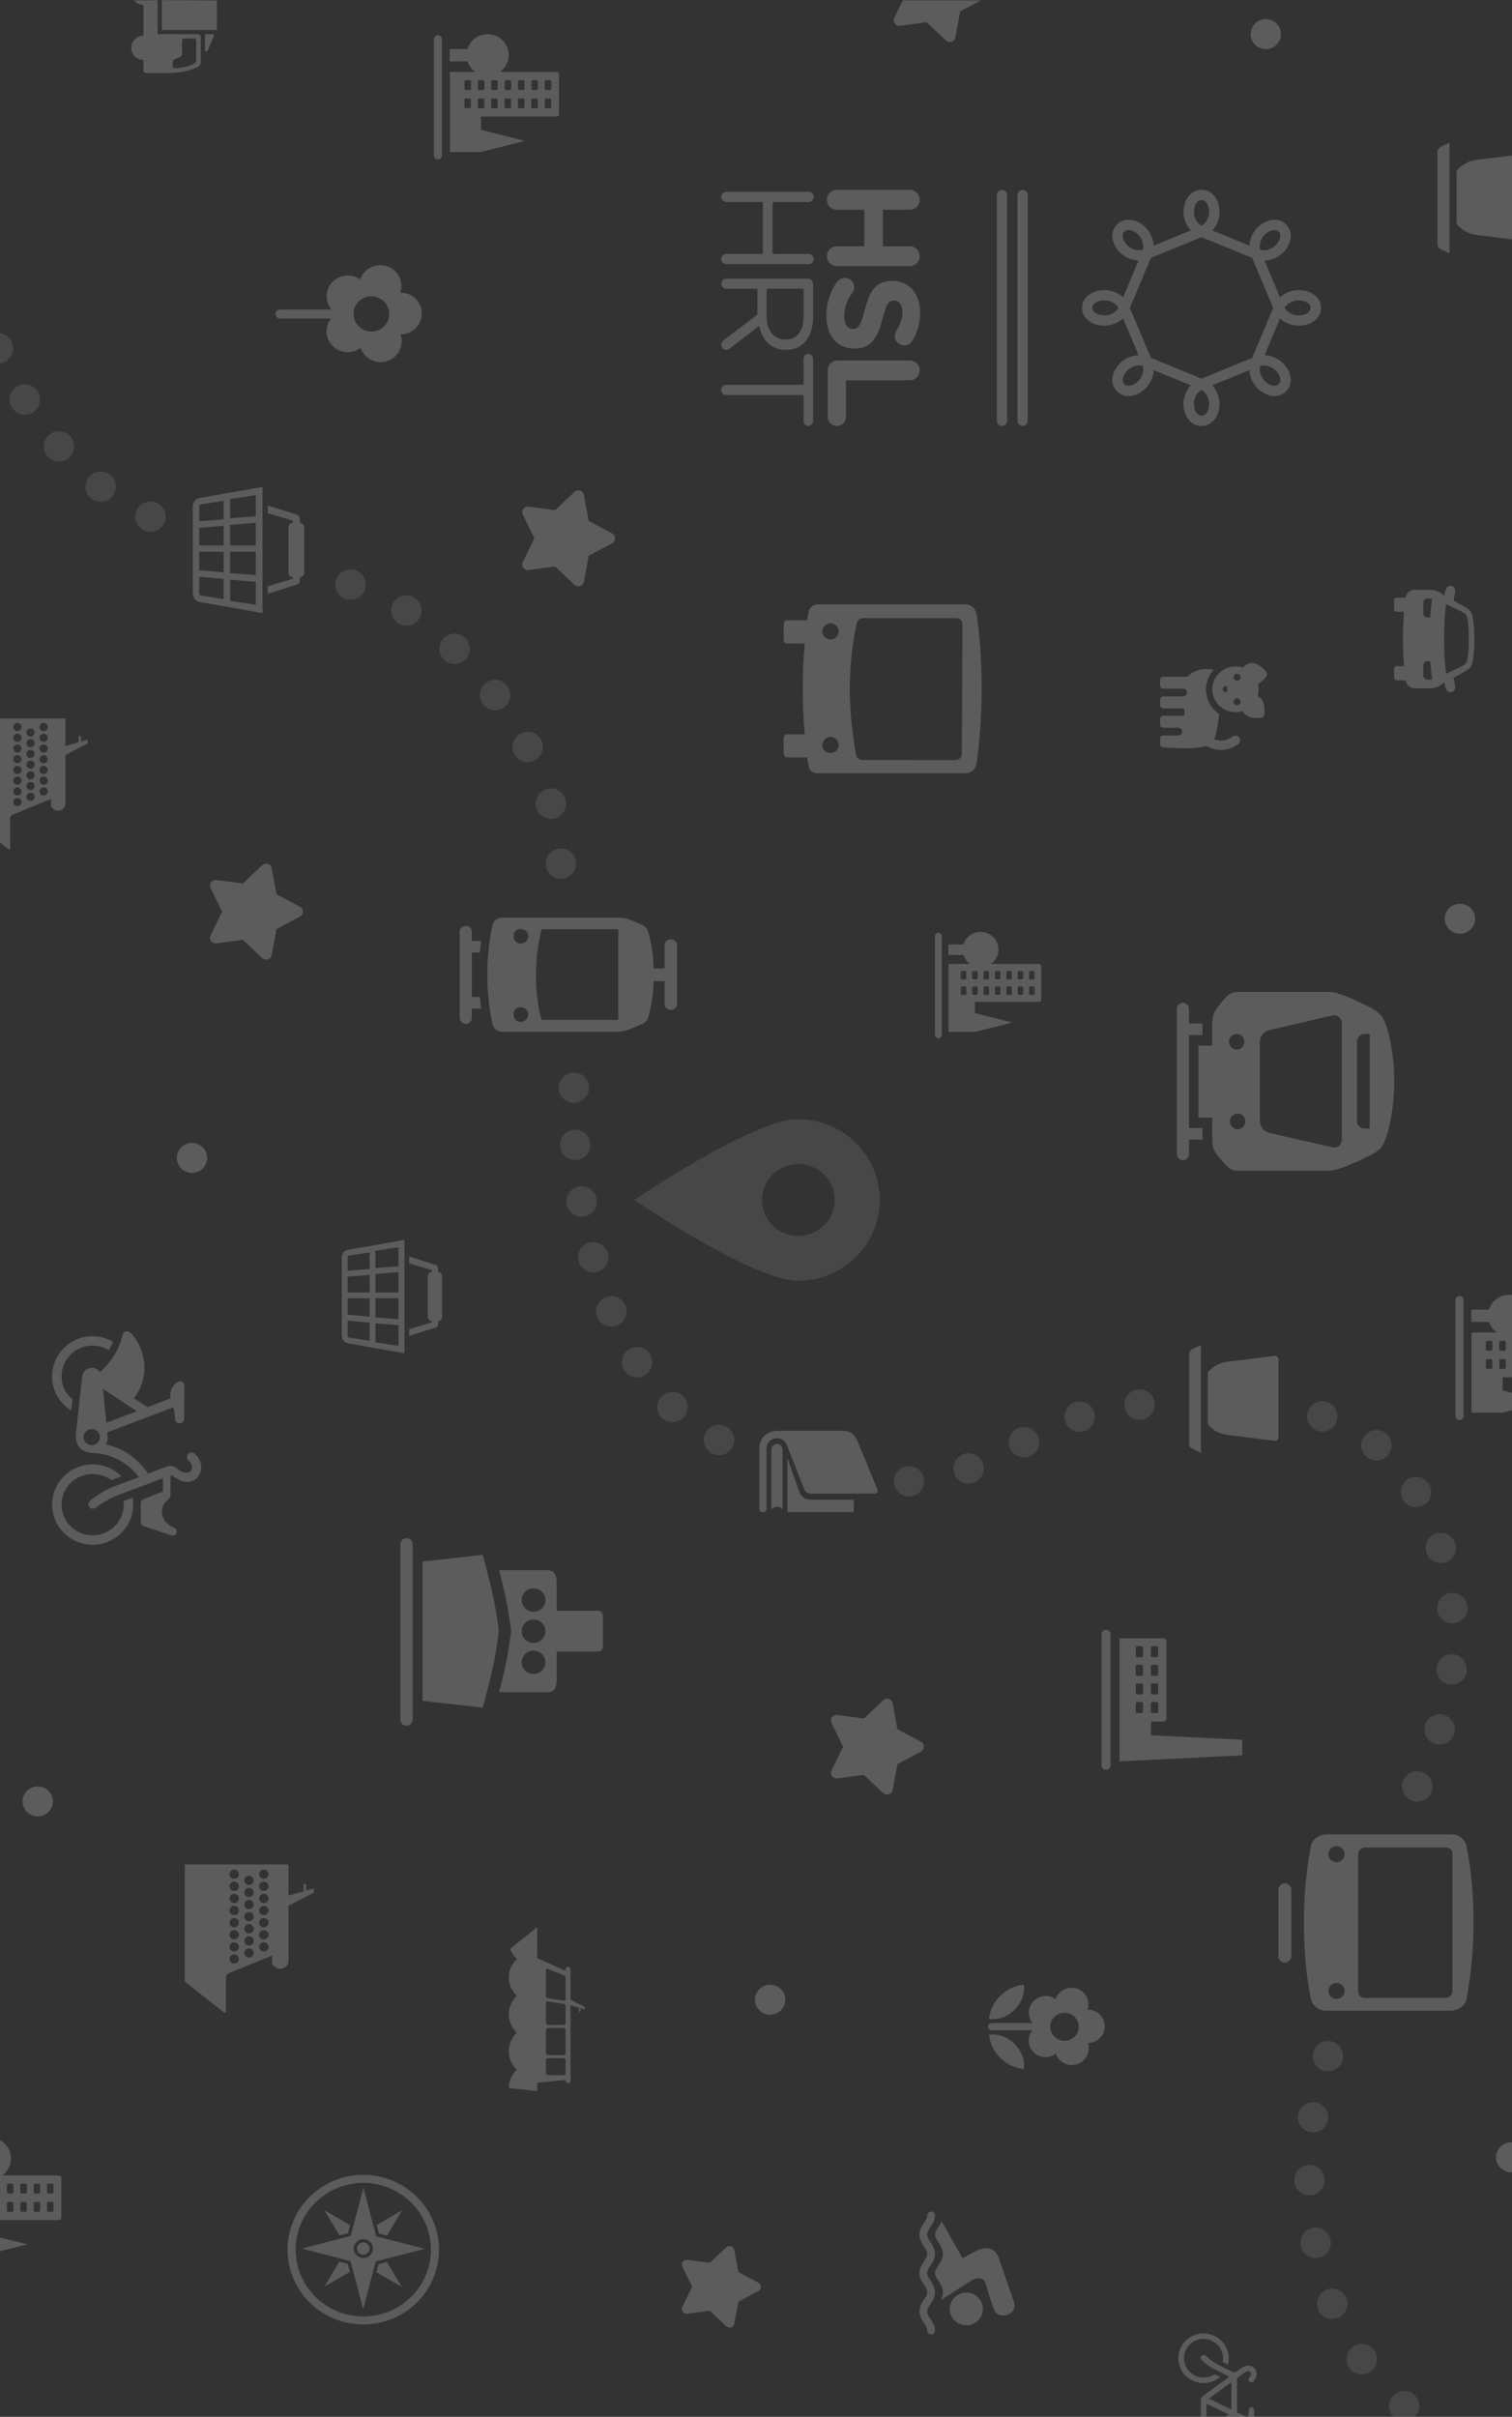 <?xml version="1.0" encoding="UTF-8" standalone="no"?>
<!-- Created with Inkscape (http://www.inkscape.org/) -->

<svg
   xmlns:dc="http://purl.org/dc/elements/1.1/"
   xmlns:cc="http://creativecommons.org/ns#"
   xmlns:rdf="http://www.w3.org/1999/02/22-rdf-syntax-ns#"
   xmlns:svg="http://www.w3.org/2000/svg"
   xmlns="http://www.w3.org/2000/svg"
   xmlns:sodipodi="http://sodipodi.sourceforge.net/DTD/sodipodi-0.dtd"
   xmlns:inkscape="http://www.inkscape.org/namespaces/inkscape"
   width="234"
   height="374"
   viewBox="0 0 61.913 98.954"
   version="1.1"
   inkscape:version="0.92.4 (unknown)"
   sodipodi:docname="cover-bg.svg">
  <rect x="0" y="0" width="61.913" height="98.954" fill="#333333" stroke="none"/>
  <g
      inkscape:label="Layer 1"
      inkscape:groupmode="layer"
      transform="translate(0,-198.046)">
    <g
        transform="matrix(0,1.477,-1.477,0,259.466,244.312)">
      <path
          d="m 12.203,161.835 c 0.239,-0.063 0.423,-0.11 0.743,-0.18 0.416,-0.09 0.923,-0.152 0.948,-0.154 0.025,0.003 0.533,0.064 0.948,0.154 0.32,0.07 0.502,0.117 0.743,0.18 v -1.229 c 0,-0.16 0.044,-0.369 -0.368,-0.369 h -0.757 v -1.159 c -0.004,-0.062 -0.052,-0.113 -0.113,-0.12 h -0.907 c -0.06,0.007 -0.107,0.058 -0.112,0.12 v 1.159 h -0.757 c -0.412,0 -0.368,0.209 -0.368,0.369 z m 2.554,-1.285 c 0.179,0 0.325,0.148 0.325,0.329 0,0.182 -0.145,0.329 -0.325,0.329 -0.179,0 -0.325,-0.147 -0.325,-0.329 0,-0.181 0.146,-0.329 0.325,-0.329 m -0.863,0 c 0.179,0 0.325,0.148 0.325,0.329 0,0.182 -0.145,0.329 -0.325,0.329 -0.179,0 -0.325,-0.147 -0.325,-0.329 0,-0.181 0.146,-0.329 0.325,-0.329 m -0.863,0 c 0.179,0 0.325,0.148 0.325,0.329 0,0.182 -0.146,0.329 -0.325,0.329 -0.179,0 -0.324,-0.147 -0.324,-0.329 0,-0.181 0.145,-0.329 0.324,-0.329 m 0.863,3.406 c 0.941,0 1.878,0 1.931,2.7e-4 l 0.188,-1.669 c 0,0 -0.695,-0.189 -1.17,-0.292 -0.412,-0.089 -0.914,-0.15 -0.948,-0.154 v -2.6e-4 h -0.001 -7.94e-4 v 2.6e-4 c -0.034,0.004 -0.536,0.065 -0.947,0.154 -0.474,0.104 -1.17,0.292 -1.17,0.292 l 0.188,1.669 c 0.052,-2.7e-4 0.989,-2.7e-4 1.93,-2.7e-4 m 2.451,0.275 h -4.862 c -0.093,0 -0.168,0.076 -0.168,0.17 0,0.094 0.075,0.17 0.168,0.17 h 4.862 c 0.093,0 0.168,-0.076 0.168,-0.17 0,-0.094 -0.075,-0.17 -0.168,-0.17"
          style="opacity:0.2;fill:#ffffff;fill-opacity:1;fill-rule:nonzero;stroke:none;stroke-width:0.28"
          inkscape:connector-curvature="0"/>
      <path
          d="m 0.671,142.708 c 0.092,0 0.166,0.074 0.166,0.168 0,0.093 -0.074,0.168 -0.166,0.168 H -3.358 c -0.092,0 -0.166,-0.074 -0.166,-0.168 0,-0.093 0.074,-0.168 0.166,-0.168 h 0.405 v -0.373 h 0.322 v 0.373 h 2.576 v -0.373 h 0.322 v 0.373 z m 0.23,-4.611 c -0.156,-0.335 -0.276,-0.596 -0.405,-0.708 -0.193,-0.177 -1.012,-0.373 -1.849,-0.373 -0.81,0 -1.647,0.196 -1.831,0.373 -0.129,0.112 -0.258,0.373 -0.414,0.708 -0.129,0.289 -0.23,0.559 -0.23,0.717 v 2.524 c 0,0.205 0.064,0.289 0.331,0.503 0.202,0.159 0.285,0.224 0.589,0.224 h 0.57 v 0.382 h 1.996 v -0.382 h 0.561 c 0.303,0 0.386,-0.065 0.579,-0.224 0.267,-0.224 0.331,-0.298 0.331,-0.503 v -2.524 c 0,-0.159 -0.11,-0.429 -0.23,-0.717 m -3.56,-0.4 h 2.621 v 0.149 c 0,0.112 -0.092,0.205 -0.202,0.205 H -2.448 c -0.11,0 -0.212,-0.093 -0.212,-0.205 z m 0.212,3.903 c -0.12,0 -0.212,-0.093 -0.212,-0.214 0,-0.121 0.092,-0.214 0.212,-0.214 0.12,0 0.221,0.093 0.221,0.214 0,0.121 -0.101,0.214 -0.221,0.214 m 2.208,-0.028 c -0.12,0 -0.212,-0.093 -0.212,-0.214 0,-0.121 0.092,-0.214 0.212,-0.214 0.12,0 0.221,0.093 0.221,0.214 0,0.121 -0.101,0.214 -0.221,0.214 m 0.718,-2.832 -0.395,1.733 c -0.028,0.149 -0.175,0.27 -0.322,0.27 H -2.448 c -0.147,0 -0.295,-0.121 -0.322,-0.27 l -0.404,-1.733 c -0.028,-0.149 0.073,-0.27 0.221,-0.27 h 3.219 c 0.147,0 0.249,0.121 0.212,0.27"
          style="opacity:0.2;fill:#ffffff;fill-opacity:1;fill-rule:nonzero;stroke:none;stroke-width:0.28"
          inkscape:connector-curvature="0"/>
      <path
          d="m -3.108,162.59 c 0.083,0 0.166,0.074 0.166,0.158 0,0.112 -0.083,0.177 -0.166,0.177 h -2.39 c -0.092,0 -0.156,-0.065 -0.156,-0.177 0,-0.084 0.064,-0.158 0.156,-0.158 h 0.258 v -0.26 l 0.322,0.037 v 0.224 h 1.232 v -0.224 l 0.322,-0.037 v 0.26 z m 0.322,-4.357 -0.147,-0.354 c -0.046,-0.103 -0.101,-0.158 -0.212,-0.187 -0.368,-0.093 -0.634,-0.13 -0.984,-0.14 v -0.307 h 0.644 c 0.083,0 0.156,-0.074 0.156,-0.167 0,-0.103 -0.074,-0.177 -0.156,-0.177 h -1.627 c -0.1,0 -0.174,0.074 -0.174,0.177 0,0.093 0.074,0.167 0.174,0.167 h 0.634 v 0.307 c -0.358,0.01 -0.644,0.047 -0.984,0.14 -0.12,0.037 -0.184,0.084 -0.23,0.187 l -0.147,0.354 c -0.046,0.112 -0.046,0.261 -0.046,0.373 v 3.144 c 0,0.158 0.101,0.252 0.258,0.28 0.469,0.093 0.873,0.13 1.324,0.13 0.432,0 0.846,-0.037 1.324,-0.13 0.147,-0.028 0.257,-0.121 0.257,-0.28 v -3.144 c 0,-0.112 -0.018,-0.261 -0.064,-0.373 m -2.593,3.203 c -0.11,0 -0.193,-0.084 -0.193,-0.196 0,-0.121 0.083,-0.214 0.193,-0.214 0.12,0 0.211,0.093 0.211,0.214 0,0.111 -0.092,0.196 -0.211,0.196 m -0.184,-0.782 v -2.123 h 2.51 v 2.123 c -0.331,0.102 -0.8,0.158 -1.25,0.158 -0.451,0 -0.92,-0.065 -1.26,-0.158 m 2.354,0.782 c -0.11,0 -0.193,-0.084 -0.193,-0.196 0,-0.121 0.083,-0.214 0.193,-0.214 0.12,0 0.212,0.093 0.212,0.214 0,0.111 -0.092,0.196 -0.212,0.196"
          style="opacity:0.2;fill:#ffffff;fill-opacity:1;fill-rule:nonzero;stroke:none;stroke-width:0.28"
          inkscape:connector-curvature="0"/>
      <path
          d="m 22.911,139.871 c 0.091,0 0.172,0.092 0.172,0.183 0,0.092 -0.081,0.174 -0.172,0.174 h -1.856 c -0.09,0 -0.172,-0.082 -0.172,-0.174 0,-0.092 0.082,-0.183 0.172,-0.183 z m 1.123,-4.868 c -0.561,-0.1 -1.24,-0.183 -2.064,-0.183 -0.824,0 -1.503,0.073 -2.064,0.183 -0.226,0.027 -0.38,0.202 -0.38,0.449 v 3.419 c 0,0.248 0.145,0.44 0.38,0.468 0.561,0.101 1.24,0.183 2.064,0.183 0.824,0 1.503,-0.073 2.064,-0.183 0.226,-0.027 0.38,-0.202 0.38,-0.449 v -3.42 c 0,-0.248 -0.145,-0.44 -0.38,-0.468 m -3.956,3.841 c -0.127,-0. -0.226,-0.11 -0.226,-0.229 0.,-0.119 0.109,-0.22 0.226,-0.22 0.118,0 0.217,0.1 0.217,0.22 0,0.128 -0.099,0.229 -0.217,0.229 m 0,-0.825 c -0.109,0 -0.19,-0.091 -0.19,-0.202 v -2.21 c 0,-0.119 0.064,-0.202 0.172,-0.202 h 3.811 c 0.109,0 0.19,0.091 0.19,0.202 v 2.21 c 0,0.119 -0.064,0.202 -0.172,0.202 z m 3.793,0.825 c -0.127,-0. -0.226,-0.11 -0.226,-0.229 0.,-0.119 0.109,-0.22 0.226,-0.22 0.118,0 0.217,0.1 0.217,0.22 0,0.128 -0.1,0.229 -0.217,0.229"
          style="opacity:0.2;fill:#ffffff;fill-opacity:1;fill-rule:nonzero;stroke:none;stroke-width:0.28"
          inkscape:connector-curvature="0"/>
      <path
          d="m 5.619,172.055 c 0.007,-0.007 0.057,-0.054 0.064,-0.061 0.235,-0.198 0.562,-0.327 0.91,-0.327 0.301,0 0.596,0.101 0.844,0.287 l 0.246,-0.371 -0.244,-0.643 c -0.03,0.006 -0.059,0.01 -0.091,0.01 -0.183,0 -0.378,-0.137 -0.378,-0.287 0,-0.072 0.059,-0.106 0.153,-0.106 0.159,0 0.207,0.005 0.484,0.005 h 0.378 c 0.094,0 0.148,0.06 0.148,0.132 0,0.072 -0.059,0.119 -0.136,0.126 l -0.077,0.006 c -0.092,0.006 -0.167,0.021 -0.232,0.039 l 0.694,1.832 0.064,-0.006 c 0.105,-0.011 0.193,0.001 0.272,0.044 0.112,-0.508 0.408,-0.9 0.807,-1.171 l -0.196,-0.519 c -0.039,-0.102 -0.013,-0.205 0.058,-0.287 0.081,-0.094 0.116,-0.169 0.116,-0.268 0,-0.074 -0.058,-0.145 -0.161,-0.145 -0.075,0 -0.152,0.074 -0.182,0.103 -0.052,0.05 -0.128,0.055 -0.181,0.007 -0.052,-0.049 -0.055,-0.131 -0.007,-0.183 0.017,-0.019 0.169,-0.178 0.366,-0.182 0.142,-0.003 0.258,0.057 0.336,0.153 0.072,0.089 0.098,0.207 0.072,0.333 -0.019,0.093 -0.099,0.236 -0.179,0.332 l 0.015,0.032 0.523,0.004 c 0.077,0 0.118,0.036 0.177,0.107 0.147,0.174 0.549,0.233 0.744,-0.203 0.065,-0.143 0.266,-0.072 0.207,0.096 l -0.248,0.729 c -0.018,0.06 -0.065,0.095 -0.136,0.095 h -0.49 c -0.065,0 -0.106,-0.03 -0.136,-0.101 l -0.201,-0.514 H 9.655 l 0.456,1.22 c 0.094,0.245 0.23,0.478 0.354,0.634 0.112,0.143 -0.071,0.305 -0.201,0.149 -0.124,-0.143 -0.289,-0.4 -0.389,-0.669 l -0.251,-0.664 c -0.397,0.295 -0.635,0.74 -0.664,1.203 l -0.006,0.084 c -0.023,0.359 -0.26,0.484 -0.549,0.455 l -1.541,-0.168 c -0.171,-0.018 -0.271,-0.125 -0.271,-0.281 0,-0.087 0.046,-0.168 0.122,-0.218 -0.274,-0.299 -0.618,-0.524 -0.98,-0.612 -0.009,-0.002 -0.057,-0.016 -0.066,-0.018 -0.096,-0.017 -0.117,-0.141 -0.049,-0.211 m 2.177,-0.178 -0.621,0.936 0.941,-0.092 z m 0.716,1.475 c 0.124,0 0.224,-0.102 0.224,-0.227 0,-0.125 -0.1,-0.227 -0.224,-0.227 -0.118,0 -0.224,0.102 -0.224,0.227 0,0.125 0.106,0.227 0.224,0.227 m -2.408,-0.694 c -0.089,0.143 -0.13,0.293 -0.13,0.443 0,0.478 0.384,0.861 0.856,0.861 0.26,0 0.49,-0.114 0.632,-0.305 l 0.313,0.036 c -0.195,0.323 -0.549,0.532 -0.944,0.532 -0.614,0 -1.116,-0.502 -1.116,-1.124 0,-0.192 0.053,-0.395 0.154,-0.562 0.077,0.03 0.165,0.072 0.236,0.119 m 3.601,-0.078 c -0.106,0.144 -0.171,0.323 -0.171,0.52 0,0.478 0.378,0.861 0.85,0.861 0.466,0 0.85,-0.383 0.85,-0.861 0,-0.472 -0.384,-0.861 -0.85,-0.861 -0.036,0 -0.071,0 -0.101,0.006 l -0.094,-0.251 c 0.059,-0.012 0.124,-0.018 0.195,-0.018 0.614,0 1.11,0.502 1.11,1.124 0,0.621 -0.496,1.124 -1.11,1.124 -0.614,0 -1.116,-0.502 -1.116,-1.124 0,-0.311 0.13,-0.598 0.331,-0.801 z"
          style="opacity:0.2;fill:#ffffff;fill-opacity:1;fill-rule:nonzero;stroke:none;stroke-width:0.28"
          inkscape:connector-curvature="0"/>
      <path
                   d="m -10.216,148.586 c -0.689,-0.084 -1.314,-0.13 -2.003,-0.13 -0.717,0 -1.341,0.037 -2.021,0.13 -0.212,0.028 -0.331,0.149 -0.331,0.335 v 4.084 c 0,0.13 0.101,0.224 0.184,0.242 l 0.257,0.047 v 0.549 c 0,0.065 0.055,0.102 0.12,0.102 h 0.413 c 0.055,0 0.11,-0.037 0.11,-0.102 v -0.484 c 0.331,0.037 0.79,0.056 1.249,0.056 0.46,0 0.937,-0.019 1.268,-0.056 v 0.484 c 0,0.065 0.055,0.102 0.11,0.102 h 0.413 c 0.064,0 0.119,-0.037 0.119,-0.102 v -0.549 l 0.257,-0.047 c 0.101,-0.018 0.184,-0.102 0.184,-0.242 v -4.084 c 0,-0.186 -0.12,-0.307 -0.331,-0.335 m -3.602,4.289 c -0.128,-0.009 -0.23,-0.112 -0.23,-0.233 0.009,-0.121 0.11,-0.223 0.23,-0.223 0.12,0 0.22,0.102 0.22,0.223 0,0.13 -0.101,0.233 -0.22,0.233 m 3.151,0 c -0.129,-0.009 -0.23,-0.112 -0.23,-0.233 0.009,-0.121 0.11,-0.223 0.23,-0.223 0.119,0 0.22,0.102 0.22,0.223 0,0.13 -0.101,0.233 -0.22,0.233 m 0.413,-1.144 v 0.019 c 0,0.112 -0.046,0.177 -0.184,0.195 -0.496,0.084 -1.139,0.168 -1.773,0.168 -0.661,0 -1.286,-0.074 -1.791,-0.186 -0.138,-0.028 -0.184,-0.084 -0.184,-0.195 v -2.549 c 0,-0.111 0.046,-0.195 0.184,-0.195 l 3.565,0.018 c 0.138,0 0.184,0.084 0.184,0.196 z"
          style="opacity:0.2;fill:#ffffff;fill-opacity:1;fill-rule:nonzero;stroke:none;stroke-width:0.28"
          inkscape:connector-curvature="0"/>
      <path
          d="m -2.636,149.561 h -2.737 c -0.052,0 -0.094,0.042 -0.094,0.095 0,0.052 0.042,0.095 0.094,0.095 h 2.737 c 0.052,0 0.094,-0.042 0.094,-0.095 0,-0.052 -0.042,-0.095 -0.094,-0.095"
          style="opacity:0.2;fill:#ffffff;fill-opacity:1;fill-rule:nonzero;stroke:none;stroke-width:0.28"
          inkscape:connector-curvature="0"/>
      <path
          d="m -5.143,148.962 v 0.417 h 0.29 v -0.419 c 0.101,-0.033 0.188,-0.098 0.249,-0.183 v 0.597 h 0.95 0.936 v -0.732 l -0.263,-1.035 -0.258,1.035 h -0.312 v -1.765 c 0,-0.04 -0.023,-0.072 -0.051,-0.072 h -0.951 c -0.028,0 -0.051,0.032 -0.051,0.072 v 1.32 c -0.089,-0.125 -0.234,-0.207 -0.398,-0.207 -0.271,0 -0.49,0.222 -0.49,0.496 0,0.224 0.147,0.414 0.349,0.475 m 1.164,-1.944 c 0,-0.016 0.014,-0.029 0.031,-0.029 h 0.17 c 0.017,0 0.031,0.013 0.031,0.029 v 0.095 c 0,0.016 -0.014,0.029 -0.031,0.029 h -0.17 c -0.017,0 -0.031,-0.013 -0.031,-0.029 z m 0,0.316 c 0,-0.016 0.014,-0.029 0.031,-0.029 h 0.17 c 0.017,0 0.031,0.013 0.031,0.029 v 0.095 c 0,0.016 -0.014,0.029 -0.031,0.029 h -0.17 c -0.017,0 -0.031,-0.013 -0.031,-0.029 z m 0,0.315 c 0,-0.016 0.014,-0.029 0.031,-0.029 h 0.17 c 0.017,0 0.031,0.013 0.031,0.029 v 0.095 c 0,0.016 -0.014,0.029 -0.031,0.029 h -0.17 c -0.017,0 -0.031,-0.013 -0.031,-0.029 z m 0,0.316 c 0,-0.016 0.014,-0.029 0.031,-0.029 h 0.17 c 0.017,0 0.031,0.013 0.031,0.029 v 0.095 c 0,0.016 -0.014,0.029 -0.031,0.029 h -0.17 c -0.017,0 -0.031,-0.013 -0.031,-0.029 z m 0,0.315 c 0,-0.016 0.014,-0.029 0.031,-0.029 h 0.17 c 0.017,0 0.031,0.013 0.031,0.029 v 0.095 c 0,0.016 -0.014,0.029 -0.031,0.029 h -0.17 c -0.017,0 -0.031,-0.013 -0.031,-0.029 z m 0,0.316 c 0,-0.016 0.014,-0.029 0.031,-0.029 h 0.17 c 0.017,0 0.031,0.013 0.031,0.029 v 0.095 c 0,0.016 -0.014,0.029 -0.031,0.029 h -0.17 c -0.017,0 -0.031,-0.013 -0.031,-0.029 z m 0,0.315 c 0,-0.016 0.014,-0.029 0.031,-0.029 h 0.17 c 0.017,0 0.031,0.013 0.031,0.029 v 0.095 c 0,0.016 -0.014,0.029 -0.031,0.029 h -0.17 c -0.017,0 -0.031,-0.013 -0.031,-0.029 z m -0.429,-1.892 c 0,-0.016 0.014,-0.029 0.031,-0.029 h 0.17 c 0.017,0 0.031,0.013 0.031,0.029 v 0.095 c 0,0.016 -0.014,0.029 -0.031,0.029 h -0.17 c -0.017,0 -0.031,-0.013 -0.031,-0.029 z m 0,0.316 c 0,-0.016 0.014,-0.029 0.031,-0.029 h 0.17 c 0.017,0 0.031,0.013 0.031,0.029 v 0.095 c 0,0.016 -0.014,0.029 -0.031,0.029 h -0.17 c -0.017,0 -0.031,-0.013 -0.031,-0.029 z m 0,0.315 c 0,-0.016 0.014,-0.029 0.031,-0.029 h 0.17 c 0.017,0 0.031,0.013 0.031,0.029 v 0.095 c 0,0.016 -0.014,0.029 -0.031,0.029 h -0.17 c -0.017,0 -0.031,-0.013 -0.031,-0.029 z m 0,0.316 c 0,-0.016 0.014,-0.029 0.031,-0.029 h 0.17 c 0.017,0 0.031,0.013 0.031,0.029 v 0.095 c 0,0.016 -0.014,0.029 -0.031,0.029 h -0.17 c -0.017,0 -0.031,-0.013 -0.031,-0.029 z m 0,0.315 c 0,-0.016 0.014,-0.029 0.031,-0.029 h 0.17 c 0.017,0 0.031,0.013 0.031,0.029 v 0.095 c 0,0.016 -0.014,0.029 -0.031,0.029 h -0.17 c -0.017,0 -0.031,-0.013 -0.031,-0.029 z m 0,0.316 c 0,-0.016 0.014,-0.029 0.031,-0.029 h 0.17 c 0.017,0 0.031,0.013 0.031,0.029 v 0.095 c 0,0.016 -0.014,0.029 -0.031,0.029 h -0.17 c -0.017,0 -0.031,-0.013 -0.031,-0.029 z m 0,0.315 c 0,-0.016 0.014,-0.029 0.031,-0.029 h 0.17 c 0.017,0 0.031,0.013 0.031,0.029 v 0.095 c 0,0.016 -0.014,0.029 -0.031,0.029 h -0.17 c -0.017,0 -0.031,-0.013 -0.031,-0.029 z"
          style="opacity:0.2;fill:#ffffff;fill-opacity:1;fill-rule:nonzero;stroke:none;stroke-width:0.28"
          inkscape:connector-curvature="0"/>
      <path
          d="m -27.015,163.419 h -3.223 c -0.061,0 -0.111,0.05 -0.111,0.112 0,0.061 0.05,0.111 0.111,0.111 h 3.223 c 0.061,0 0.111,-0.05 0.111,-0.111 0,-0.062 -0.05,-0.112 -0.111,-0.112"
          style="opacity:0.2;fill:#ffffff;fill-opacity:1;fill-rule:nonzero;stroke:none;stroke-width:0.28"
          inkscape:connector-curvature="0"/>
      <path
          d="m -29.967,162.714 v 0.491 h 0.342 v -0.494 c 0.119,-0.038 0.222,-0.115 0.293,-0.216 v 0.703 h 1.119 1.102 v -0.862 l -0.31,-1.219 -0.304,1.219 h -0.368 v -2.079 c 0,-0.047 -0.027,-0.084 -0.06,-0.084 h -1.119 c -0.033,0 -0.06,0.038 -0.06,0.084 v 1.554 c -0.105,-0.147 -0.275,-0.243 -0.468,-0.243 -0.319,0 -0.577,0.262 -0.577,0.584 0,0.264 0.173,0.487 0.411,0.56 m 1.371,-2.289 c 0,-0.019 0.016,-0.034 0.036,-0.034 h 0.2 c 0.02,0 0.036,0.015 0.036,0.034 v 0.112 c 0,0.019 -0.016,0.034 -0.036,0.034 h -0.2 c -0.02,0 -0.036,-0.015 -0.036,-0.034 z m 0,0.371 c 0,-0.019 0.016,-0.034 0.036,-0.034 h 0.2 c 0.02,0 0.036,0.015 0.036,0.034 v 0.112 c 0,0.019 -0.016,0.034 -0.036,0.034 h -0.2 c -0.02,0 -0.036,-0.015 -0.036,-0.034 z m 0,0.371 c 0,-0.019 0.016,-0.034 0.036,-0.034 h 0.2 c 0.02,0 0.036,0.015 0.036,0.034 v 0.112 c 0,0.018 -0.016,0.034 -0.036,0.034 h -0.2 c -0.02,0 -0.036,-0.015 -0.036,-0.034 z m 0,0.371 c 0,-0.019 0.016,-0.034 0.036,-0.034 h 0.2 c 0.02,0 0.036,0.015 0.036,0.034 v 0.112 c 0,0.019 -0.016,0.034 -0.036,0.034 h -0.2 c -0.02,0 -0.036,-0.015 -0.036,-0.034 z m 0,0.371 c 0,-0.019 0.016,-0.034 0.036,-0.034 h 0.2 c 0.02,0 0.036,0.015 0.036,0.034 v 0.112 c 0,0.019 -0.016,0.034 -0.036,0.034 h -0.2 c -0.02,0 -0.036,-0.015 -0.036,-0.034 z m 0,0.371 c 0,-0.019 0.016,-0.034 0.036,-0.034 h 0.2 c 0.02,0 0.036,0.015 0.036,0.034 v 0.112 c 0,0.019 -0.016,0.034 -0.036,0.034 h -0.2 c -0.02,0 -0.036,-0.015 -0.036,-0.034 z m 0,0.371 c 0,-0.019 0.016,-0.034 0.036,-0.034 h 0.2 c 0.02,0 0.036,0.015 0.036,0.034 v 0.112 c 0,0.019 -0.016,0.034 -0.036,0.034 h -0.2 c -0.02,0 -0.036,-0.015 -0.036,-0.034 z m -0.506,-2.228 c 0,-0.019 0.016,-0.034 0.036,-0.034 h 0.2 c 0.02,0 0.036,0.015 0.036,0.034 v 0.112 c 0,0.019 -0.016,0.034 -0.036,0.034 h -0.2 c -0.02,0 -0.036,-0.015 -0.036,-0.034 z m 0,0.371 c 0,-0.019 0.016,-0.034 0.036,-0.034 h 0.2 c 0.02,0 0.036,0.015 0.036,0.034 v 0.112 c 0,0.019 -0.016,0.034 -0.036,0.034 h -0.2 c -0.02,0 -0.036,-0.015 -0.036,-0.034 z m 0,0.371 c 0,-0.019 0.016,-0.034 0.036,-0.034 h 0.2 c 0.02,0 0.036,0.015 0.036,0.034 v 0.112 c 0,0.018 -0.016,0.034 -0.036,0.034 h -0.2 c -0.02,0 -0.036,-0.015 -0.036,-0.034 z m 0,0.371 c 0,-0.019 0.016,-0.034 0.036,-0.034 h 0.2 c 0.02,0 0.036,0.015 0.036,0.034 v 0.112 c 0,0.019 -0.016,0.034 -0.036,0.034 h -0.2 c -0.02,0 -0.036,-0.015 -0.036,-0.034 z m 0,0.371 c 0,-0.019 0.016,-0.034 0.036,-0.034 h 0.2 c 0.02,0 0.036,0.015 0.036,0.034 v 0.112 c 0,0.019 -0.016,0.034 -0.036,0.034 h -0.2 c -0.02,0 -0.036,-0.015 -0.036,-0.034 z m 0,0.371 c 0,-0.019 0.016,-0.034 0.036,-0.034 h 0.2 c 0.02,0 0.036,0.015 0.036,0.034 v 0.112 c 0,0.019 -0.016,0.034 -0.036,0.034 h -0.2 c -0.02,0 -0.036,-0.015 -0.036,-0.034 z m 0,0.371 c 0,-0.019 0.016,-0.034 0.036,-0.034 h 0.2 c 0.02,0 0.036,0.015 0.036,0.034 v 0.112 c 0,0.019 -0.016,0.034 -0.036,0.034 h -0.2 c -0.02,0 -0.036,-0.015 -0.036,-0.034 z"
          style="opacity:0.2;fill:#ffffff;fill-opacity:1;fill-rule:nonzero;stroke:none;stroke-width:0.28"
          inkscape:connector-curvature="0"/>
      <path
          d="m 7.932,135.097 h -3.223 c -0.061,0 -0.111,0.05 -0.111,0.111 0,0.061 0.05,0.111 0.111,0.111 h 3.223 c 0.061,0 0.111,-0.05 0.111,-0.111 0,-0.062 -0.05,-0.111 -0.111,-0.111"
          style="opacity:0.2;fill:#ffffff;fill-opacity:1;fill-rule:nonzero;stroke:none;stroke-width:0.28"
          inkscape:connector-curvature="0"/>
      <path
          sodipodi:nodetypes="cccccccccccccccscssssssssssssssssssssssssssssssssssssssssssssssssssssss"
          d="m 4.979,134.392 v 0.491 h 0.342 v -0.494 c 0.119,-0.038 0.222,-0.115 0.293,-0.216 v 0.703 h 1.119 1.103 v -0.862 l -0.124,-0.488 -0.368,-2.6e-4 -0.122,0.488 h -0.368 v -0.487 l -2.2,-0. c -0.054,0.089 -0.085,0.194 -0.085,0.306 0,0.264 0.173,0.487 0.411,0.56 m 1.371,-0.803 c 0,-0.019 0.016,-0.034 0.036,-0.034 h 0.2 c 0.02,0 0.036,0.015 0.036,0.034 v 0.112 c 0,0.019 -0.016,0.034 -0.036,0.034 h -0.2 c -0.02,0 -0.036,-0.015 -0.036,-0.034 z m 0,0.371 c 0,-0.019 0.016,-0.034 0.036,-0.034 h 0.2 c 0.02,0 0.036,0.015 0.036,0.034 v 0.112 c 0,0.019 -0.016,0.034 -0.036,0.034 h -0.2 c -0.02,0 -0.036,-0.015 -0.036,-0.034 z m 0,0.371 c 0,-0.019 0.016,-0.034 0.036,-0.034 h 0.2 c 0.02,0 0.036,0.015 0.036,0.034 v 0.112 c 0,0.019 -0.016,0.034 -0.036,0.034 h -0.2 c -0.02,0 -0.036,-0.015 -0.036,-0.034 z m -0.506,-0.743 c 0,-0.019 0.016,-0.034 0.036,-0.034 h 0.2 c 0.02,0 0.036,0.015 0.036,0.034 v 0.112 c 0,0.019 -0.016,0.034 -0.036,0.034 h -0.2 c -0.02,0 -0.036,-0.015 -0.036,-0.034 z m 0,0.371 c 0,-0.019 0.016,-0.034 0.036,-0.034 h 0.2 c 0.02,0 0.036,0.015 0.036,0.034 v 0.112 c 0,0.019 -0.016,0.034 -0.036,0.034 h -0.2 c -0.02,0 -0.036,-0.015 -0.036,-0.034 z m 0,0.371 c 0,-0.019 0.016,-0.034 0.036,-0.034 h 0.2 c 0.02,0 0.036,0.015 0.036,0.034 v 0.112 c 0,0.019 -0.016,0.034 -0.036,0.034 h -0.2 c -0.02,0 -0.036,-0.015 -0.036,-0.034 z"
          style="opacity:0.2;fill:#ffffff;fill-opacity:1;fill-rule:nonzero;stroke:none;stroke-width:0.28"
          inkscape:connector-curvature="0"/>
      <path
          sodipodi:nodetypes="cccccsssscscssssssssssssssssssssssssssssssssssssssssssssssssssssssssssssssssssssssssssssssssssssssssss"
          d="m 30.655,175.86 0.476,-7.9e-4 -0.24,-0.946 -0.236,0.947 -0.436,-0.001 v -1.804 c 0,-0.047 -0.027,-0.084 -0.06,-0.084 h -1.12 c -0.033,0 -0.06,0.038 -0.06,0.084 v 1.554 c -0.105,-0.147 -0.275,-0.243 -0.468,-0.243 -0.288,0 -0.527,0.213 -0.57,0.493 m 1.775,-1.638 c 0,-0.019 0.016,-0.034 0.036,-0.034 h 0.2 c 0.02,0 0.036,0.015 0.036,0.034 v 0.112 c 0,0.019 -0.016,0.034 -0.036,0.034 h -0.2 c -0.02,0 -0.036,-0.015 -0.036,-0.034 z m 0,0.371 c 0,-0.019 0.016,-0.034 0.036,-0.034 h 0.2 c 0.02,0 0.036,0.015 0.036,0.034 v 0.112 c 0,0.019 -0.016,0.034 -0.036,0.034 h -0.2 c -0.02,0 -0.036,-0.015 -0.036,-0.034 z m 0,0.371 c 0,-0.019 0.016,-0.034 0.036,-0.034 h 0.2 c 0.02,0 0.036,0.015 0.036,0.034 v 0.112 c 0,0.018 -0.016,0.034 -0.036,0.034 h -0.2 c -0.02,0 -0.036,-0.015 -0.036,-0.034 z m 0,0.371 c 0,-0.019 0.016,-0.034 0.036,-0.034 h 0.2 c 0.02,0 0.036,0.015 0.036,0.034 v 0.112 c 0,0.019 -0.016,0.034 -0.036,0.034 h -0.2 c -0.02,0 -0.036,-0.015 -0.036,-0.034 z m 0,0.371 c 0,-0.018 0.016,-0.034 0.036,-0.034 h 0.2 c 0.02,0 0.036,0.015 0.036,0.034 v 0.112 c 0,0.019 -0.016,0.034 -0.036,0.034 h -0.2 c -0.02,0 -0.036,-0.015 -0.036,-0.034 z m -0.506,-1.485 c 0,-0.019 0.016,-0.034 0.036,-0.034 h 0.2 c 0.02,0 0.036,0.015 0.036,0.034 v 0.112 c 0,0.019 -0.016,0.034 -0.036,0.034 h -0.2 c -0.02,0 -0.036,-0.015 -0.036,-0.034 z m 0,0.371 c 0,-0.019 0.016,-0.034 0.036,-0.034 h 0.2 c 0.02,0 0.036,0.015 0.036,0.034 v 0.112 c 0,0.019 -0.016,0.034 -0.036,0.034 h -0.2 c -0.02,0 -0.036,-0.015 -0.036,-0.034 z m 0,0.371 c 0,-0.019 0.016,-0.034 0.036,-0.034 h 0.2 c 0.02,0 0.036,0.015 0.036,0.034 v 0.112 c 0,0.018 -0.016,0.034 -0.036,0.034 h -0.2 c -0.02,0 -0.036,-0.015 -0.036,-0.034 z m 0,0.371 c 0,-0.019 0.016,-0.034 0.036,-0.034 h 0.2 c 0.02,0 0.036,0.015 0.036,0.034 v 0.112 c 0,0.019 -0.016,0.034 -0.036,0.034 h -0.2 c -0.02,0 -0.036,-0.015 -0.036,-0.034 z m 0,0.371 c 0,-0.018 0.016,-0.034 0.036,-0.034 h 0.2 c 0.02,0 0.036,0.015 0.036,0.034 v 0.112 c 0,0.019 -0.016,0.034 -0.036,0.034 h -0.2 c -0.02,0 -0.036,-0.015 -0.036,-0.034 z"
          style="opacity:0.2;fill:#ffffff;fill-opacity:1;fill-rule:nonzero;stroke:none;stroke-width:0.28"
          inkscape:connector-curvature="0"/>
      <path
          d="m -12.136,135.445 c -0.006,-0.073 -0.078,-0.124 -0.156,-0.119 l -0.245,0.045 -0.173,-0.305 c -0.072,-0.135 -0.128,-0.198 -0.301,-0.226 -0.184,-0.028 -0.334,-0.045 -0.602,-0.045 -0.267,0 -0.407,0.017 -0.591,0.045 -0.173,0.028 -0.228,0.09 -0.301,0.226 l -0.173,0.305 -0.251,-0.045 c -0.078,-0.006 -0.15,0.045 -0.156,0.119 -0.011,0.073 0.039,0.13 0.111,0.147 l 0.173,0.045 c -0.123,0.09 -0.173,0.265 -0.173,0.384 v 0.446 c 0,0.113 0.084,0.214 0.217,0.237 v 0.254 c 0,0.04 0.033,0.062 0.072,0.062 h 0.251 c 0.033,0 0.067,-0.023 0.067,-0.062 v -0.209 c 0.201,0.011 0.474,0.028 0.752,0.028 0.279,0 0.557,-0.017 0.758,-0.028 v 0.209 c 0,0.04 0.033,0.062 0.067,0.062 h 0.251 c 0.039,0 0.072,-0.023 0.072,-0.062 v -0.254 c 0.134,-0.023 0.223,-0.124 0.223,-0.237 v -0.446 c 0,-0.119 -0.05,-0.293 -0.173,-0.384 l 0.167,-0.045 c 0.072,-0.017 0.123,-0.073 0.111,-0.147 m -2.073,0.66 c 0,0.068 -0.056,0.107 -0.123,0.107 h -0.267 c -0.067,0 -0.128,-0.04 -0.128,-0.107 v -0.135 l 0.518,0.051 z m -0.362,-0.525 0.217,-0.451 c 0.039,-0.085 0.084,-0.119 0.167,-0.135 0.167,-0.034 0.312,-0.045 0.574,-0.045 0.262,0 0.418,0.011 0.585,0.045 0.083,0.017 0.128,0.051 0.167,0.135 l 0.217,0.451 c -0.312,0.045 -0.635,0.056 -0.947,0.056 -0.334,0 -0.696,-0.017 -0.98,-0.056 m 2.089,0.525 c 0,0.068 -0.061,0.107 -0.128,0.107 h -0.256 c -0.067,0 -0.123,-0.04 -0.123,-0.107 v -0.085 l 0.507,-0.051 z"
          style="opacity:0.2;fill:#ffffff;fill-opacity:1;fill-rule:nonzero;stroke:none;stroke-width:0.28"
          inkscape:connector-curvature="0"/>
      <path
          sodipodi:nodetypes="ccccccc"
          d="m -27.043,133.528 0.147,1.181 c 0.03,0.281 0.166,0.467 0.31,0.58 h 1.467 c 0.144,-0.112 0.281,-0.299 0.31,-0.58 l 0.148,-1.184 z"
          style="opacity:0.2;fill:#ffffff;fill-opacity:1;fill-rule:nonzero;stroke:none;stroke-width:0.28"
          inkscape:connector-curvature="0"/>
      <path
          d="m -24.531,135.819 c 0.06,0 0.114,-0.085 0.126,-0.111 l 0.103,-0.224 h -3.068 l 0.103,0.224 c 0.016,0.043 0.086,0.111 0.147,0.111 z"
          style="opacity:0.2;fill:#ffffff;fill-opacity:1;fill-rule:nonzero;stroke:none;stroke-width:0.28"
          inkscape:connector-curvature="0"/>
      <path
          d="m 8.616,140.336 c 0,-2.9e-4 -5.29e-4,-5.5e-4 -5.29e-4,-8.4e-4 2.65e-4,-0.003 2.65e-4,-0.006 2.65e-4,-0.009 0,-0.056 -0.045,-0.101 -0.1,-0.101 -0.002,0 -0.004,2.9e-4 -0.007,2.9e-4 h -0.002 v -2.9e-4 h -0.018 -2.101 -0.018 v 2.9e-4 h -0.002 c -0.002,0 -0.004,-2.9e-4 -0.006,-2.9e-4 -0.055,0 -0.1,0.045 -0.1,0.101 0,0.003 2.64e-4,0.006 7.93e-4,0.009 -5.29e-4,2.9e-4 -7.93e-4,5.5e-4 -7.93e-4,8.4e-4 l 0.161,1.287 c 0.029,0.273 0.162,0.455 0.302,0.564 h 1.428 c 0.141,-0.109 0.273,-0.291 0.302,-0.564 z"
          style="opacity:0.2;fill:#ffffff;fill-opacity:1;fill-rule:nonzero;stroke:none;stroke-width:0.28"
          inkscape:connector-curvature="0"/>
      <path
          d="m 8.726,142.703 c 0.059,0 0.111,-0.083 0.123,-0.108 l 0.101,-0.218 h -2.987 l 0.1,0.218 c 0.016,0.042 0.084,0.108 0.143,0.108 z"
          style="opacity:0.2;fill:#ffffff;fill-opacity:1;fill-rule:nonzero;stroke:none;stroke-width:0.28"
          inkscape:connector-curvature="0"/>
      <path
          d="m 1.94,151.281 c -1.237,0 -2.24,1.015 -2.24,2.268 0,1.253 2.24,4.536 2.24,4.536 0,0 2.24,-3.283 2.24,-4.536 0,-1.253 -1.003,-2.268 -2.24,-2.268 m 0,3.267 c -0.55,0 -0.996,-0.452 -0.996,-1.009 0,-0.557 0.446,-1.008 0.996,-1.008 0.55,0 0.996,0.452 0.996,1.008 0,0.557 -0.446,1.009 -0.996,1.009"
          style="opacity:0.1;fill:#ffffff;fill-opacity:1;fill-rule:nonzero;stroke:none;stroke-width:0.28"
          inkscape:connector-curvature="0"/>
      <path
          d="m 10.249,152.002 v 1.211 c 0,0.119 -0.082,0.244 -0.191,0.288 l -0.957,0.338 h 1.491 v -1.837 z"
          style="opacity:0.2;fill:#ffffff;fill-opacity:1;fill-rule:nonzero;stroke:none;stroke-width:0.28"
          inkscape:connector-curvature="0"/>
      <path
          d="m 8.723,153.859 1.242,-0.486 c 0.063,-0.026 0.114,-0.104 0.114,-0.172 v -1.778 c 0,-0.069 -0.051,-0.104 -0.114,-0.078 l -1.338,0.551 c -0.203,0.084 -0.288,0.224 -0.288,0.385 v 1.851 c 0,0.271 0.213,0.49 0.481,0.49 v 2.9e-4 h 1.677 c 0.056,0 0.101,-0.045 0.101,-0.1 0,-0.056 -0.045,-0.103 -0.101,-0.103 H 8.831 c -0.158,0 -0.286,-0.129 -0.286,-0.286 0,-0.112 0.064,-0.227 0.178,-0.273"
          style="opacity:0.2;fill:#ffffff;fill-opacity:1;fill-rule:nonzero;stroke:none;stroke-width:0.28"
          inkscape:connector-curvature="0"/>
      <path
          d="m 10.442,154.125 c 0,-0.061 0.029,-0.115 0.075,-0.148 H 8.857 c -0.084,0 -0.153,0.069 -0.153,0.154 0,0.085 0.069,0.154 0.153,0.154 h 1.674 c -0.053,-0.032 -0.089,-0.091 -0.089,-0.159"
          style="opacity:0.2;fill:#ffffff;fill-opacity:1;fill-rule:nonzero;stroke:none;stroke-width:0.28"
          inkscape:connector-curvature="0"/>
      <path
          d="m 31.039,163.724 c 1.021,0 1.851,0.841 1.851,1.875 0,1.034 -0.831,1.875 -1.851,1.875 -1.021,0 -1.852,-0.841 -1.852,-1.875 0,-1.034 0.831,-1.875 1.852,-1.875 m 0,-0.224 c -1.145,0 -2.073,0.94 -2.073,2.1 0,1.159 0.928,2.099 2.073,2.099 1.145,0 2.073,-0.94 2.073,-2.099 0,-1.16 -0.928,-2.1 -2.073,-2.1"
          style="opacity:0.2;fill:#ffffff;fill-opacity:1;fill-rule:nonzero;stroke:none;stroke-width:0.28"
          inkscape:connector-curvature="0"/>
      <path
          d="m 31.665,165.235 0.406,-0.702 -0.691,0.41 0.06,0.233 z"
          style="opacity:0.2;fill:#ffffff;fill-opacity:1;fill-rule:nonzero;stroke:none;stroke-width:0.28"
          inkscape:connector-curvature="0"/>
      <path
          d="m 31.431,166.031 -0.06,0.234 0.691,0.41 -0.406,-0.703 z"
          style="opacity:0.2;fill:#ffffff;fill-opacity:1;fill-rule:nonzero;stroke:none;stroke-width:0.28"
          inkscape:connector-curvature="0"/>
      <path
          d="m 30.591,165.166 0.058,-0.224 -0.702,-0.419 0.408,0.704 z"
          style="opacity:0.2;fill:#ffffff;fill-opacity:1;fill-rule:nonzero;stroke:none;stroke-width:0.28"
          inkscape:connector-curvature="0"/>
      <path
          d="m 30.357,165.965 -0.41,0.709 0.697,-0.413 -0.061,-0.236 z"
          style="opacity:0.2;fill:#ffffff;fill-opacity:1;fill-rule:nonzero;stroke:none;stroke-width:0.28"
          inkscape:connector-curvature="0"/>
      <path
          d="m 31.364,165.252 -0.349,-1.356 -0.348,1.347 -1.344,0.352 1.336,0.353 0.349,1.353 0.348,-1.347 1.33,-0.352 z m -0.355,0.612 c -0.145,0 -0.263,-0.119 -0.263,-0.266 0,-0.147 0.118,-0.266 0.263,-0.266 0.144,0 0.262,0.119 0.262,0.266 0,0.146 -0.118,0.266 -0.262,0.266"
          style="opacity:0.2;fill:#ffffff;fill-opacity:1;fill-rule:nonzero;stroke:none;stroke-width:0.28"
          inkscape:connector-curvature="0"/>
      <path
          d="m 31.009,165.426 c -0.094,0 -0.17,0.077 -0.17,0.173 0,0.095 0.076,0.173 0.17,0.173 0.094,0 0.17,-0.078 0.17,-0.173 0,-0.095 -0.076,-0.173 -0.17,-0.173"
          style="fill:#ffffff;fill-opacity:1;fill-rule:nonzero;stroke:none;stroke-width:0.28;opacity:0.2"
          inkscape:connector-curvature="0"/>
      <path
          d="m 24.645,148.253 c -0.57,-0.064 -0.928,-0.555 -0.951,-0.966 0.484,-0.067 1.013,0.386 0.951,0.966"
          style="opacity:0.2;fill:#ffffff;fill-opacity:1;fill-rule:nonzero;stroke:none;stroke-width:0.28"
          inkscape:connector-curvature="0"/>
      <path
          d="m 25.078,148.253 c -0.063,-0.585 0.476,-1.036 0.951,-0.964 -0.029,0.433 -0.402,0.906 -0.951,0.964"
          style="opacity:0.2;fill:#ffffff;fill-opacity:1;fill-rule:nonzero;stroke:none;stroke-width:0.28"
          inkscape:connector-curvature="0"/>
      <path
          d="m 25.921,145.955 c 0,-0.258 -0.207,-0.467 -0.462,-0.467 -0.053,0 -0.103,0.009 -0.15,0.025 0,-0.001 2.65e-4,-0.002 2.65e-4,-0.003 0,-0.258 -0.207,-0.467 -0.462,-0.467 -0.255,0 -0.462,0.209 -0.462,0.467 0,0.003 2.65e-4,0.006 2.65e-4,0.009 -0.046,-0.015 -0.094,-0.024 -0.145,-0.024 -0.255,0 -0.462,0.209 -0.462,0.467 0,0.207 0.132,0.382 0.316,0.444 -0.055,0.077 -0.088,0.172 -0.088,0.274 0,0.258 0.207,0.468 0.462,0.468 0.109,0 0.21,-0.038 0.288,-0.103 v 1.13 c 0,0.057 0.045,0.103 0.101,0.103 0.055,0 0.1,-0.046 0.1,-0.103 v -1.122 c 0.078,0.061 0.176,0.098 0.282,0.098 0.255,0 0.462,-0.209 0.462,-0.468 0,-0.107 -0.036,-0.206 -0.096,-0.285 0.183,-0.062 0.316,-0.237 0.316,-0.443 m -0.705,0.358 c -0.083,0.2 -0.315,0.297 -0.51,0.211 -0.199,-0.087 -0.289,-0.315 -0.205,-0.518 0.083,-0.201 0.313,-0.296 0.51,-0.211 0.198,0.085 0.29,0.316 0.206,0.518"
          style="opacity:0.2;fill:#ffffff;fill-opacity:1;fill-rule:nonzero;stroke:none;stroke-width:0.28"
          inkscape:connector-curvature="0"/>
      <path
          d="m -21.287,165.12 c 0,-0.324 -0.259,-0.586 -0.579,-0.586 -0.066,0 -0.13,0.011 -0.189,0.032 v -0.004 c 0,-0.323 -0.259,-0.586 -0.579,-0.586 -0.32,0 -0.579,0.262 -0.579,0.586 0,0.004 2.91e-4,0.007 2.91e-4,0.011 -0.057,-0.019 -0.118,-0.03 -0.182,-0.03 -0.32,0 -0.579,0.262 -0.579,0.586 0,0.259 0.166,0.479 0.396,0.556 -0.069,0.097 -0.11,0.215 -0.11,0.344 0,0.324 0.259,0.586 0.579,0.586 0.137,0 0.263,-0.048 0.362,-0.129 v 1.417 c 0,0.071 0.056,0.129 0.126,0.129 0.069,0 0.126,-0.058 0.126,-0.129 v -1.406 c 0.098,0.076 0.22,0.122 0.353,0.122 0.32,0 0.579,-0.262 0.579,-0.586 0,-0.135 -0.045,-0.259 -0.121,-0.358 0.23,-0.078 0.396,-0.297 0.396,-0.556 m -0.885,0.449 c -0.104,0.251 -0.395,0.372 -0.64,0.264 -0.249,-0.11 -0.363,-0.395 -0.258,-0.649 0.104,-0.252 0.392,-0.371 0.64,-0.265 0.248,0.107 0.363,0.396 0.258,0.649"
          style="opacity:0.2;fill:#ffffff;fill-opacity:1;fill-rule:nonzero;stroke:none;stroke-width:0.28"
          inkscape:connector-curvature="0"/>
      <path
          sodipodi:nodetypes="ccccc"
          d="m -30.494,169.656 h -0.818 l -0.009,1.529 h 0.827 z"
          style="opacity:0.2;fill:#ffffff;fill-opacity:1;fill-rule:nonzero;stroke:none;stroke-width:0.28"
          inkscape:connector-curvature="0"/>
      <path
          d="m -30.323,169.988 h 0.379 c 0.029,0 0.043,-0.019 0.043,-0.038 0,-0.019 -0.007,-0.036 -0.043,-0.049 l -0.387,-0.16 c -0.035,-0.013 -0.047,0.009 -0.047,0.036 v 0.163 c 0,0.033 0.018,0.049 0.054,0.049"
          style="opacity:0.2;fill:#ffffff;fill-opacity:1;fill-rule:nonzero;stroke:none;stroke-width:0.28"
          inkscape:connector-curvature="0"/>
      <path
          sodipodi:nodetypes="cssscccccscsssccsccsssssscccc"
          d="m -29.479,170.172 c -0.021,-0.037 -0.074,-0.067 -0.116,-0.067 h -0.706 c -0.042,0 -0.077,0.035 -0.077,0.077 v 1.12 h -0.939 l 0.003,0.656 c 0.077,-0.062 0.126,-0.158 0.126,-0.265 h 0.854 c 0,0.187 0.15,0.339 0.335,0.339 0.185,0 0.335,-0.152 0.335,-0.339 h 0.286 c 0.042,0 0.077,-0.035 0.077,-0.078 v -0.62 c 0,-0.523 -0.178,-0.824 -0.178,-0.824 m -0.016,0.712 h -0.107 c -0.034,0 -0.072,-0.026 -0.085,-0.058 l -0.057,-0.143 c -0.013,-0.032 -0.051,-0.058 -0.085,-0.058 h -0.366 c -0.034,0 -0.062,-0.028 -0.062,-0.062 v -0.269 c 0,-0.034 0.028,-0.063 0.062,-0.063 h 0.542 c 0.034,0 0.075,0.025 0.091,0.055 0,0 0.062,0.121 0.098,0.287 0.029,0.134 0.031,0.248 0.031,0.248 5.58e-4,0.035 -0.027,0.063 -0.061,0.063"
          style="opacity:0.2;fill:#ffffff;fill-opacity:1;fill-rule:nonzero;stroke:none;stroke-width:0.28"
          inkscape:connector-curvature="0"/>
      <path
          id="path1744"
          sodipodi:nodetypes="csccsssccccccsssccccccccsssccsssccsssccsssccsssccsssccsssccsssccsssccsssccsssccsssccsssccsssccsssccsssccsssccsssccsssccsssccsssccsssc"
          d="m -7.818,175.389 h -0.827 c -0.038,0 -0.069,-0.018 -0.087,-0.052 -0.03,-0.054 -0.443,-1.079 -0.443,-1.079 h 0.17 c 0.065,0 0.154,-0.089 0.154,-0.2 0,-0.11 -0.089,-0.2 -0.198,-0.2 h -1.347 l -0.311,-0.601 c -0.005,-0.01 -0.02,-0.019 -0.031,-0.019 l -0.062,-2.7e-4 c -0.012,0 -0.019,0.009 -0.015,0.021 l 0.047,0.167 h -0.131 c -0.018,0 -0.032,0.015 -0.032,0.032 0,0.018 0.014,0.033 0.032,0.033 h 0.15 l 0.105,0.367 h -0.763 v 2.0 l 3.293,-5.3e-4 c 0.154,-0.196 0.296,-0.377 0.315,-0.4 0.03,-0.037 0.021,-0.069 -0.02,-0.069 m -1.568,-1.041 c 0.062,0 0.113,0.051 0.113,0.114 0,0.063 -0.051,0.114 -0.113,0.114 -0.062,0 -0.113,-0.051 -0.113,-0.114 0,-0.064 0.051,-0.114 0.113,-0.114 m -0.297,0 c 0.062,0 0.113,0.051 0.113,0.114 0,0.063 -0.051,0.114 -0.113,0.114 -0.062,0 -0.113,-0.051 -0.113,-0.114 0,-0.064 0.05,-0.114 0.113,-0.114 m -0.297,0 c 0.062,0 0.113,0.051 0.113,0.114 0,0.063 -0.05,0.114 -0.113,0.114 -0.062,0 -0.113,-0.051 -0.113,-0.114 0,-0.064 0.05,-0.114 0.113,-0.114 m -0.297,0 c 0.062,0 0.113,0.051 0.113,0.114 0,0.063 -0.05,0.114 -0.113,0.114 -0.062,0 -0.113,-0.051 -0.113,-0.114 0,-0.064 0.051,-0.114 0.113,-0.114 m -0.297,0 c 0.062,0 0.113,0.051 0.113,0.114 0,0.063 -0.051,0.114 -0.113,0.114 -0.062,0 -0.113,-0.051 -0.113,-0.114 0,-0.064 0.051,-0.114 0.113,-0.114 m -0.297,0 c 0.062,0 0.113,0.051 0.113,0.114 0,0.063 -0.05,0.114 -0.113,0.114 -0.062,0 -0.113,-0.051 -0.113,-0.114 0,-0.064 0.05,-0.114 0.113,-0.114 m -0.297,0 c 0.062,0 0.113,0.051 0.113,0.114 0,0.063 -0.05,0.114 -0.113,0.114 -0.062,0 -0.113,-0.051 -0.113,-0.114 0,-0.064 0.051,-0.114 0.113,-0.114 m 0,0.955 c -0.062,0 -0.113,-0.051 -0.113,-0.114 0,-0.064 0.051,-0.114 0.113,-0.114 0.062,0 0.113,0.051 0.113,0.114 0,0.063 -0.05,0.114 -0.113,0.114 m 0.037,-0.477 c 0,-0.064 0.051,-0.114 0.113,-0.114 0.062,0 0.113,0.051 0.113,0.114 0,0.063 -0.05,0.114 -0.113,0.114 -0.062,0 -0.113,-0.051 -0.113,-0.114 m 0.26,0.477 c -0.062,0 -0.113,-0.051 -0.113,-0.114 0,-0.064 0.05,-0.114 0.113,-0.114 0.062,0 0.113,0.051 0.113,0.114 0,0.063 -0.05,0.114 -0.113,0.114 m 0.037,-0.477 c 0,-0.064 0.05,-0.114 0.113,-0.114 0.062,0 0.113,0.051 0.113,0.114 0,0.063 -0.05,0.114 -0.113,0.114 -0.062,0 -0.113,-0.051 -0.113,-0.114 m 0.26,0.477 c -0.062,0 -0.113,-0.051 -0.113,-0.114 0,-0.064 0.051,-0.114 0.113,-0.114 0.062,0 0.113,0.051 0.113,0.114 0,0.063 -0.051,0.114 -0.113,0.114 m 0.037,-0.477 c 0,-0.064 0.05,-0.114 0.113,-0.114 0.062,0 0.113,0.051 0.113,0.114 0,0.063 -0.051,0.114 -0.113,0.114 -0.062,0 -0.113,-0.051 -0.113,-0.114 m 0.26,0.477 c -0.062,0 -0.113,-0.051 -0.113,-0.114 0,-0.064 0.051,-0.114 0.113,-0.114 0.062,0 0.113,0.051 0.113,0.114 0,0.063 -0.05,0.114 -0.113,0.114 m 0.037,-0.477 c 0,-0.064 0.051,-0.114 0.113,-0.114 0.062,0 0.113,0.051 0.113,0.114 0,0.063 -0.051,0.114 -0.113,0.114 -0.062,0 -0.113,-0.051 -0.113,-0.114 m 0.26,0.477 c -0.062,0 -0.113,-0.051 -0.113,-0.114 0,-0.064 0.05,-0.114 0.113,-0.114 0.062,0 0.113,0.051 0.113,0.114 0,0.063 -0.05,0.114 -0.113,0.114 m 0.037,-0.477 c 0,-0.064 0.051,-0.114 0.113,-0.114 0.062,0 0.113,0.051 0.113,0.114 0,0.063 -0.05,0.114 -0.113,0.114 -0.062,0 -0.113,-0.051 -0.113,-0.114 m 0.26,0.477 c -0.062,0 -0.113,-0.051 -0.113,-0.114 0,-0.064 0.05,-0.114 0.113,-0.114 0.062,0 0.113,0.051 0.113,0.114 0,0.063 -0.051,0.114 -0.113,0.114 m 0.037,-0.477 c 0,-0.064 0.05,-0.114 0.113,-0.114 0.062,0 0.113,0.051 0.113,0.114 0,0.063 -0.051,0.114 -0.113,0.114 -0.062,0 -0.113,-0.051 -0.113,-0.114 m 0.26,0.477 c -0.062,0 -0.113,-0.051 -0.113,-0.114 0,-0.064 0.051,-0.114 0.113,-0.114 0.062,0 0.113,0.051 0.113,0.114 0,0.063 -0.051,0.114 -0.113,0.114 m 0.037,-0.477 c 0,-0.064 0.051,-0.114 0.113,-0.114 0.062,0 0.113,0.051 0.113,0.114 0,0.063 -0.051,0.114 -0.113,0.114 -0.062,0 -0.113,-0.051 -0.113,-0.114 m 0.26,0.477 c -0.062,0 -0.113,-0.051 -0.113,-0.114 0,-0.064 0.051,-0.114 0.113,-0.114 0.062,0 0.113,0.051 0.113,0.114 0,0.063 -0.05,0.114 -0.113,0.114"
          style="opacity:0.2;fill:#ffffff;fill-opacity:1;fill-rule:nonzero;stroke:none;stroke-width:0.28"
          inkscape:connector-curvature="0"/>
      <path
          d="m 24.423,169.406 h -0.936 c -0.043,0 -0.078,-0.021 -0.099,-0.058 -0.034,-0.062 -0.501,-1.221 -0.501,-1.221 h 0.193 c 0.074,0 0.174,-0.102 0.174,-0.227 0,-0.125 -0.1,-0.227 -0.224,-0.227 h -1.525 l -0.351,-0.68 c -0.007,-0.012 -0.023,-0.022 -0.036,-0.022 h -0.071 c -0.013,0 -0.021,0.01 -0.018,0.023 l 0.054,0.189 h -0.149 c -0.02,0 -0.037,0.017 -0.037,0.037 0,0.021 0.016,0.037 0.037,0.037 h 0.17 l 0.119,0.416 h -0.863 v 2.875 h 3.249 c 0,0 0.787,-1.003 0.836,-1.064 0.033,-0.042 0.024,-0.078 -0.023,-0.078 m -1.776,-1.179 c 0.071,0 0.128,0.058 0.128,0.13 0,0.072 -0.057,0.13 -0.128,0.13 -0.071,0 -0.128,-0.058 -0.128,-0.13 0,-0.071 0.057,-0.13 0.128,-0.13 m -0.336,0 c 0.071,0 0.128,0.058 0.128,0.13 0,0.072 -0.057,0.13 -0.128,0.13 -0.071,0 -0.128,-0.058 -0.128,-0.13 0,-0.071 0.057,-0.13 0.128,-0.13 m -0.336,0 c 0.071,0 0.128,0.058 0.128,0.13 0,0.072 -0.057,0.13 -0.128,0.13 -0.071,0 -0.128,-0.058 -0.128,-0.13 0,-0.071 0.057,-0.13 0.128,-0.13 m -0.336,0 c 0.071,0 0.128,0.058 0.128,0.13 0,0.072 -0.057,0.13 -0.128,0.13 -0.071,0 -0.128,-0.058 -0.128,-0.13 0,-0.071 0.057,-0.13 0.128,-0.13 m -0.336,0 c 0.071,0 0.128,0.058 0.128,0.13 0,0.072 -0.057,0.13 -0.128,0.13 -0.071,0 -0.128,-0.058 -0.128,-0.13 0,-0.071 0.057,-0.13 0.128,-0.13 m -0.336,0 c 0.071,0 0.128,0.058 0.128,0.13 0,0.072 -0.057,0.13 -0.128,0.13 -0.071,0 -0.128,-0.058 -0.128,-0.13 0,-0.071 0.057,-0.13 0.128,-0.13 m -0.336,0 c 0.071,0 0.128,0.058 0.128,0.13 0,0.072 -0.057,0.13 -0.128,0.13 -0.071,0 -0.128,-0.058 -0.128,-0.13 0,-0.071 0.057,-0.13 0.128,-0.13 m 0,1.081 c -0.071,0 -0.128,-0.058 -0.128,-0.13 0,-0.071 0.057,-0.13 0.128,-0.13 0.071,0 0.128,0.058 0.128,0.13 0,0.071 -0.057,0.13 -0.128,0.13 m 0.042,-0.541 c 0,-0.071 0.057,-0.13 0.128,-0.13 0.071,0 0.128,0.058 0.128,0.13 0,0.072 -0.057,0.13 -0.128,0.13 -0.071,0 -0.128,-0.058 -0.128,-0.13 m 0.294,0.541 c -0.071,0 -0.128,-0.058 -0.128,-0.13 0,-0.071 0.057,-0.13 0.128,-0.13 0.071,0 0.128,0.058 0.128,0.13 0,0.071 -0.057,0.13 -0.128,0.13 m 0.042,-0.541 c 0,-0.071 0.057,-0.13 0.128,-0.13 0.071,0 0.128,0.058 0.128,0.13 0,0.072 -0.057,0.13 -0.128,0.13 -0.071,0 -0.128,-0.058 -0.128,-0.13 m 0.294,0.541 c -0.071,0 -0.128,-0.058 -0.128,-0.13 0,-0.071 0.057,-0.13 0.128,-0.13 0.071,0 0.128,0.058 0.128,0.13 0,0.071 -0.057,0.13 -0.128,0.13 m 0.041,-0.541 c 0,-0.071 0.057,-0.13 0.128,-0.13 0.071,0 0.128,0.058 0.128,0.13 0,0.072 -0.057,0.13 -0.128,0.13 -0.071,0 -0.128,-0.058 -0.128,-0.13 m 0.294,0.541 c -0.071,0 -0.128,-0.058 -0.128,-0.13 0,-0.071 0.057,-0.13 0.128,-0.13 0.071,0 0.128,0.058 0.128,0.13 0,0.071 -0.057,0.13 -0.128,0.13 m 0.042,-0.541 c 0,-0.071 0.057,-0.13 0.128,-0.13 0.071,0 0.128,0.058 0.128,0.13 0,0.072 -0.057,0.13 -0.128,0.13 -0.071,0 -0.128,-0.058 -0.128,-0.13 m 0.294,0.541 c -0.071,0 -0.128,-0.058 -0.128,-0.13 0,-0.071 0.057,-0.13 0.128,-0.13 0.071,0 0.128,0.058 0.128,0.13 0,0.071 -0.057,0.13 -0.128,0.13 m 0.042,-0.541 c 0,-0.071 0.057,-0.13 0.128,-0.13 0.071,0 0.128,0.058 0.128,0.13 0,0.072 -0.057,0.13 -0.128,0.13 -0.071,0 -0.128,-0.058 -0.128,-0.13 m 0.294,0.541 c -0.071,0 -0.128,-0.058 -0.128,-0.13 0,-0.071 0.057,-0.13 0.128,-0.13 0.071,0 0.128,0.058 0.128,0.13 0,0.071 -0.057,0.13 -0.128,0.13 m 0.042,-0.541 c 0,-0.071 0.057,-0.13 0.128,-0.13 0.071,0 0.128,0.058 0.128,0.13 0,0.072 -0.057,0.13 -0.128,0.13 -0.071,0 -0.128,-0.058 -0.128,-0.13 m 0.294,0.541 c -0.071,0 -0.128,-0.058 -0.128,-0.13 0,-0.071 0.057,-0.13 0.128,-0.13 0.071,0 0.128,0.058 0.128,0.13 0,0.071 -0.057,0.13 -0.128,0.13 m 0.042,-0.541 c 0,-0.071 0.057,-0.13 0.128,-0.13 0.071,0 0.128,0.058 0.128,0.13 0,0.072 -0.057,0.13 -0.128,0.13 -0.071,0 -0.128,-0.058 -0.128,-0.13 m 0.294,0.541 c -0.071,0 -0.128,-0.058 -0.128,-0.13 0,-0.071 0.057,-0.13 0.128,-0.13 0.071,0 0.128,0.058 0.128,0.13 0,0.071 -0.057,0.13 -0.128,0.13"
          style="opacity:0.2;fill:#ffffff;fill-opacity:1;fill-rule:nonzero;stroke:none;stroke-width:0.28"
          inkscape:connector-curvature="0"/>
      <path
          d="m 22.121,160.777 c -0.014,0 -0.017,0.011 -0.007,0.023 0.013,0.016 0.46,0.573 0.583,0.727 0.109,-0.038 0.205,-0.102 0.283,-0.185 0.128,0.137 0.31,0.224 0.511,0.224 0.202,0 0.383,-0.086 0.511,-0.224 0.128,0.137 0.31,0.224 0.512,0.224 0.201,0 0.383,-0.086 0.511,-0.224 0.128,0.137 0.31,0.224 0.511,0.224 0.201,0 0.383,-0.086 0.511,-0.224 0.128,0.137 0.31,0.224 0.511,0.224 l 0.085,-0.789 h -0.229 l -0.081,-0.787 h 0.007 c 0.052,0 0.082,-0.03 0.082,-0.068 0,-0.037 -0.03,-0.068 -0.067,-0.068 h -2.089 l 0.067,-0.237 h 0.097 c 0.012,0 0.021,-0.01 0.021,-0.021 0,-0.012 -0.009,-0.021 -0.021,-0.021 h -0.084 l 0.031,-0.107 c 0.002,-0.007 -0.002,-0.013 -0.01,-0.013 h -0.04 c -0.007,0 -0.017,0.006 -0.02,0.012 l -0.2,0.387 h -0.842 c -0.037,0 -0.067,0.031 -0.067,0.068 0,0.037 0.03,0.068 0.052,0.068 h 0.058 c 0,0 -0.334,0.752 -0.344,0.77 -0.006,0.012 -0.016,0.018 -0.029,0.018 z m 3.61,-0.734 c 0,-0.029 0.024,-0.053 0.053,-0.053 h 0.364 c 0.029,0 0.053,0.024 0.053,0.053 v 0.441 c 0,0.029 -0.024,0.053 -0.053,0.053 h -0.364 c -0.029,0 -0.053,-0.024 -0.053,-0.053 z m -0.837,0 c 0,-0.029 0.024,-0.053 0.053,-0.053 h 0.646 c 0.029,0 0.053,0.024 0.053,0.053 v 0.441 c 0,0.029 -0.024,0.053 -0.053,0.053 h -0.646 c -0.029,0 -0.053,-0.024 -0.053,-0.053 z m -0.694,0.494 c -0.03,0 -0.049,-0.024 -0.045,-0.052 l 0.071,-0.443 c 0.005,-0.029 0.032,-0.053 0.061,-0.053 h 0.47 c 0.029,0 0.053,0.024 0.053,0.053 v 0.441 c 0,0.029 -0.024,0.053 -0.053,0.053 z m -0.911,0 c -0.029,0 -0.044,-0.022 -0.033,-0.049 l 0.177,-0.448 c 0.011,-0.028 0.043,-0.05 0.073,-0.05 h 0.589 c 0.029,0 0.049,0.024 0.044,0.053 l -0.071,0.443 c -0.005,0.029 -0.032,0.052 -0.061,0.052 z"
          style="opacity:0.2;fill:#ffffff;fill-opacity:1;fill-rule:nonzero;stroke:none;stroke-width:0.28"
          inkscape:connector-curvature="0"/>
      <path
          d="m -12.665,141.873 c 0.115,0.116 0.273,0.188 0.448,0.188 0.175,0 0.333,-0.072 0.448,-0.188 0.115,-0.117 0.186,-0.276 0.186,-0.454 0,-0.068 -0.01,-0.133 -0.03,-0.194 0.033,-0.02 0.062,-0.044 0.084,-0.067 0.153,-0.155 0.102,-0.43 0.096,-0.461 -0.004,-0.019 -0.013,-0.036 -0.026,-0.05 -0.016,-0.016 -0.036,-0.026 -0.059,-0.029 -0.053,-0.005 -0.322,-0.026 -0.445,0.098 -0.027,0.028 -0.048,0.058 -0.064,0.089 -0.06,-0.019 -0.123,-0.029 -0.189,-0.029 -0.052,0 -0.103,0.006 -0.151,0.018 -0.066,-0.134 -0.196,-0.224 -0.215,-0.237 -0.016,-0.011 -0.035,-0.016 -0.054,-0.016 -0.022,0 -0.044,0.008 -0.062,0.022 -0.041,0.034 -0.246,0.213 -0.246,0.388 0,0.113 0.048,0.205 0.128,0.259 -0.022,0.065 -0.034,0.135 -0.034,0.208 2.91e-4,0.178 0.071,0.337 0.186,0.454 m 0.793,-0.593 c 0.052,0 0.095,0.043 0.095,0.096 0,0.053 -0.043,0.096 -0.095,0.096 -0.052,0 -0.095,-0.043 -0.095,-0.096 0,-0.053 0.043,-0.096 0.095,-0.096 m -0.43,0.386 c 0,-0.009 0.007,-0.017 0.016,-0.017 h 0.128 c 0.009,0 0.016,0.007 0.016,0.017 v 0.031 c 2.91e-4,0.023 -0.009,0.045 -0.025,0.058 -0.018,0.013 -0.034,0.019 -0.055,0.019 h -2.91e-4 c -0.021,0 -0.037,-0.005 -0.054,-0.018 -0.016,-0.013 -0.026,-0.035 -0.026,-0.058 z m -0.248,-0.386 c 0.052,0 0.095,0.043 0.095,0.096 0,0.053 -0.042,0.096 -0.095,0.096 -0.052,0 -0.095,-0.043 -0.095,-0.096 0,-0.053 0.042,-0.096 0.095,-0.096 m 2.013,0.545 c 2.91e-4,-0.169 -0.054,-0.34 -0.164,-0.484 -0.044,-0.057 -0.125,-0.067 -0.181,-0.023 -0.056,0.044 -0.066,0.126 -0.023,0.183 0.074,0.097 0.11,0.211 0.11,0.324 -2.91e-4,0.064 -0.014,0.13 -0.037,0.19 -0.039,-0.022 -0.085,-0.04 -0.137,-0.052 -0.139,-0.033 -0.465,-0.079 -0.561,-0.092 -0.029,0.042 -0.061,0.082 -0.097,0.119 -0.156,0.158 -0.364,0.246 -0.585,0.246 -0.2,0 -0.392,-0.073 -0.543,-0.205 -0.017,0.064 -0.026,0.13 -0.026,0.197 0,0.193 0.073,0.376 0.204,0.516 0.008,0.008 0.012,0.019 0.012,0.03 v 0.649 c 0,0.048 0.038,0.087 0.086,0.087 h 0.159 c 0.047,0 0.086,-0.039 0.086,-0.087 v -0.551 c 0,-0.06 0.048,-0.109 0.107,-0.109 0.059,0 0.107,0.049 0.107,0.109 v 0.551 c 0,0.048 0.038,0.087 0.086,0.087 h 0.159 c 0.047,0 0.086,-0.039 0.086,-0.087 v -0.548 c 0,-0.022 0.017,-0.04 0.039,-0.04 h 0.128 c 0.022,0 0.039,0.018 0.039,0.04 l -2.91e-4,0.548 c 0,0.048 0.038,0.087 0.086,0.087 h 0.159 c 0.047,0 0.086,-0.039 0.086,-0.087 v -0.417 c 0,-0.06 0.048,-0.109 0.107,-0.109 0.059,0 0.107,0.049 0.107,0.109 v 0.417 c 0,0.048 0.038,0.087 0.086,0.087 h 0.159 c 0.047,0 0.086,-0.039 0.086,-0.087 0,-0.005 8.47e-4,-0.009 0.002,-0.014 0.002,-0.032 0.007,-0.115 0.012,-0.23 l 0.002,-0.057 c 0.006,-0.139 0.009,-0.251 0.009,-0.315 0,-0.163 0,-0.39 -0.07,-0.569 0.075,-0.125 0.114,-0.27 0.113,-0.413"
          style="opacity:0.2;fill:#ffffff;fill-opacity:1;fill-rule:nonzero;stroke:none;stroke-width:0.28"
          inkscape:connector-curvature="0"/>
      <path
          d="m 32.228,148.881 c 0,0.254 0.203,0.459 0.454,0.459 0.25,0 0.453,-0.206 0.453,-0.459 0,-0.254 -0.203,-0.459 -0.453,-0.459 -0.251,0 -0.454,0.206 -0.454,0.459"
          style="opacity:0.2;fill:#ffffff;fill-opacity:1;fill-rule:nonzero;stroke:none;stroke-width:0.28"
          inkscape:connector-curvature="0"/>
      <path
          d="m 30.416,149.658 c 0.071,0.048 0.133,0.09 0.208,0.09 0.074,0 0.136,-0.042 0.207,-0.09 0.088,-0.059 0.187,-0.126 0.325,-0.126 0.139,0 0.238,0.067 0.325,0.126 0.072,0.048 0.133,0.09 0.207,0.09 0.075,0 0.137,-0.042 0.208,-0.09 0.087,-0.059 0.186,-0.126 0.325,-0.126 0.085,0 0.155,0.025 0.217,0.058 l -0.552,-0.863 c 0,0 -0.197,-0.321 0.13,-0.397 l 0.295,-0.083 0.373,-0.129 c 0.082,-0.029 0.141,-0.088 0.163,-0.151 0.022,-0.07 0.028,-0.134 -0.001,-0.218 -0.029,-0.084 -0.071,-0.132 -0.13,-0.173 -0.055,-0.036 -0.138,-0.046 -0.22,-0.018 l -1.252,0.432 c 0,0 -0.445,0.144 -0.133,0.685 l 0.162,0.312 -1.017,0.577 c 0.06,0.025 0.113,0.06 0.161,0.093"
          style="opacity:0.2;fill:#ffffff;fill-opacity:1;fill-rule:nonzero;stroke:none;stroke-width:0.28"
          inkscape:connector-curvature="0"/>
      <path
          d="m 33.284,149.75 c -0.139,0 -0.237,0.067 -0.325,0.126 -0.071,0.048 -0.133,0.09 -0.208,0.09 -0.074,0 -0.136,-0.042 -0.207,-0.09 -0.088,-0.059 -0.186,-0.126 -0.325,-0.126 -0.138,0 -0.237,0.067 -0.325,0.126 -0.072,0.048 -0.133,0.09 -0.208,0.09 -0.075,0 -0.136,-0.042 -0.208,-0.09 -0.087,-0.059 -0.186,-0.126 -0.325,-0.126 -0.139,0 -0.237,0.067 -0.325,0.126 -0.072,0.048 -0.133,0.09 -0.208,0.09 -0.074,0 -0.136,-0.042 -0.208,-0.09 -0.087,-0.059 -0.186,-0.126 -0.325,-0.126 -0.058,0 -0.106,0.048 -0.106,0.107 0,0.059 0.047,0.107 0.106,0.107 0.075,0 0.136,0.042 0.208,0.09 0.088,0.059 0.186,0.126 0.325,0.126 0.139,0 0.238,-0.067 0.325,-0.126 0.071,-0.048 0.133,-0.09 0.208,-0.09 0.074,0 0.136,0.042 0.207,0.09 0.088,0.059 0.186,0.126 0.325,0.126 0.139,0 0.237,-0.067 0.325,-0.126 0.071,-0.048 0.133,-0.09 0.207,-0.09 0.074,0 0.136,0.042 0.207,0.09 0.087,0.059 0.187,0.126 0.325,0.126 0.139,0 0.237,-0.067 0.325,-0.126 0.072,-0.048 0.133,-0.09 0.208,-0.09 0.058,0 0.106,-0.048 0.106,-0.107 0,-0.059 -0.047,-0.107 -0.106,-0.107"
          style="opacity:0.2;fill:#ffffff;fill-opacity:1;fill-rule:nonzero;stroke:none;stroke-width:0.28"
          inkscape:connector-curvature="0"/>
      <path
          d="m 33.196,155.404 c -0.015,-0.047 -0.054,-0.081 -0.102,-0.09 l -0.613,-0.113 -0.295,-0.555 c -0.023,-0.043 -0.067,-0.07 -0.116,-0.07 -0.048,0 -0.093,0.027 -0.116,0.07 l -0.295,0.555 -0.613,0.113 c -0.048,0.009 -0.087,0.043 -0.102,0.09 -0.015,0.047 -0.003,0.098 0.03,0.133 l 0.43,0.456 -0.084,0.625 c -0.006,0.049 0.014,0.097 0.053,0.125 0.023,0.017 0.05,0.026 0.077,0.026 0.019,0 0.039,-0.005 0.057,-0.013 l 0.561,-0.274 0.561,0.274 c 0.043,0.021 0.095,0.016 0.134,-0.013 0.039,-0.029 0.06,-0.077 0.053,-0.125 l -0.084,-0.625 0.43,-0.456 c 0.033,-0.036 0.045,-0.087 0.03,-0.133"
          style="opacity:0.2;fill:#ffffff;fill-opacity:1;fill-rule:nonzero;stroke:none;stroke-width:0.28"
          inkscape:connector-curvature="0"/>
      <path
          d="m 18.417,151.029 c -0.018,-0.055 -0.064,-0.095 -0.119,-0.106 l -0.72,-0.132 -0.347,-0.652 c -0.027,-0.051 -0.079,-0.082 -0.136,-0.082 -0.057,0 -0.109,0.032 -0.136,0.082 l -0.347,0.652 -0.72,0.132 c -0.056,0.01 -0.102,0.051 -0.119,0.106 -0.018,0.055 -0.004,0.115 0.035,0.157 l 0.506,0.535 -0.098,0.734 c -0.008,0.057 0.016,0.114 0.062,0.148 0.027,0.02 0.059,0.03 0.091,0.03 0.023,0 0.046,-0.005 0.067,-0.015 l 0.659,-0.321 0.659,0.321 c 0.051,0.025 0.112,0.019 0.158,-0.014 0.046,-0.034 0.07,-0.091 0.062,-0.148 l -0.098,-0.734 0.506,-0.535 c 0.039,-0.042 0.053,-0.102 0.035,-0.157"
          style="opacity:0.2;fill:#ffffff;fill-opacity:1;fill-rule:nonzero;stroke:none;stroke-width:0.28"
          inkscape:connector-curvature="0"/>
      <path
          d="m -15.079,159.589 c -0.018,-0.054 -0.064,-0.095 -0.119,-0.106 l -0.72,-0.132 -0.347,-0.652 c -0.027,-0.051 -0.079,-0.082 -0.136,-0.082 -0.057,0 -0.109,0.031 -0.136,0.082 l -0.347,0.652 -0.72,0.132 c -0.056,0.01 -0.102,0.051 -0.12,0.106 -0.018,0.055 -0.004,0.115 0.035,0.157 l 0.506,0.535 -0.098,0.735 c -0.008,0.057 0.016,0.113 0.062,0.147 0.027,0.02 0.059,0.03 0.091,0.03 0.023,0 0.046,-0.005 0.067,-0.016 l 0.659,-0.321 0.659,0.321 c 0.051,0.025 0.112,0.019 0.158,-0.014 0.046,-0.034 0.07,-0.091 0.062,-0.147 l -0.098,-0.735 0.506,-0.535 c 0.039,-0.042 0.053,-0.102 0.035,-0.157"
          style="opacity:0.2;fill:#ffffff;fill-opacity:1;fill-rule:nonzero;stroke:none;stroke-width:0.28"
          inkscape:connector-curvature="0"/>
      <path
          sodipodi:nodetypes="ccccccscccc"
          d="m -30.168,149.29 c -0.018,-0.055 -0.064,-0.095 -0.119,-0.106 l -0.72,-0.132 -0.308,-0.58 -9.31e-4,2.169 0.486,0.237 c 0.051,0.025 0.112,0.019 0.158,-0.014 0.046,-0.034 0.07,-0.091 0.062,-0.148 l -0.098,-0.734 0.506,-0.535 c 0.039,-0.042 0.053,-0.102 0.035,-0.157"
          style="opacity:0.2;fill:#ffffff;fill-opacity:1;fill-rule:nonzero;stroke:none;stroke-width:0.28"
          inkscape:connector-curvature="0"/>
      <path
          d="m -4.73,168.245 c -0.018,-0.055 -0.064,-0.096 -0.119,-0.106 l -0.72,-0.133 -0.347,-0.652 c -0.027,-0.051 -0.079,-0.082 -0.136,-0.082 -0.057,0 -0.109,0.032 -0.136,0.082 l -0.347,0.652 -0.72,0.133 c -0.056,0.01 -0.102,0.051 -0.119,0.106 -0.018,0.054 -0.004,0.115 0.035,0.157 l 0.506,0.535 -0.098,0.735 c -0.008,0.057 0.016,0.114 0.062,0.147 0.027,0.02 0.059,0.03 0.091,0.03 0.023,0 0.046,-0.005 0.067,-0.015 l 0.659,-0.322 0.659,0.322 c 0.051,0.025 0.112,0.019 0.158,-0.015 0.046,-0.034 0.07,-0.09 0.062,-0.147 l -0.098,-0.735 0.506,-0.535 c 0.039,-0.042 0.053,-0.102 0.035,-0.157"
          style="opacity:0.2;fill:#ffffff;fill-opacity:1;fill-rule:nonzero;stroke:none;stroke-width:0.28"
          inkscape:connector-curvature="0"/>
      <path
          d="m 17.612,144.882 h -3.631 c -0.069,0 -0.126,0.056 -0.126,0.125 0,0.069 0.057,0.125 0.126,0.125 h 3.631 c 0.069,0 0.125,-0.056 0.125,-0.125 0,-0.069 -0.056,-0.125 -0.125,-0.125"
          style="opacity:0.2;fill:#ffffff;fill-opacity:1;fill-rule:nonzero;stroke:none;stroke-width:0.28"
          inkscape:connector-curvature="0"/>
      <path
          d="m 16.163,143.727 c 0,0.021 -0.018,0.038 -0.041,0.038 h -0.225 c -0.023,0 -0.041,-0.017 -0.041,-0.038 v -0.126 c 0,-0.021 0.019,-0.038 0.041,-0.038 h 0.225 c 0.022,0 0.041,0.017 0.041,0.038 z m 0,0.419 c 0,0.021 -0.018,0.038 -0.041,0.038 h -0.225 c -0.023,0 -0.041,-0.017 -0.041,-0.038 v -0.126 c 0,-0.021 0.019,-0.038 0.041,-0.038 h 0.225 c 0.022,0 0.041,0.017 0.041,0.038 z m -0.516,-0.419 c 0,0.021 -0.018,0.038 -0.041,0.038 h -0.225 c -0.022,0 -0.04,-0.017 -0.04,-0.038 v -0.126 c 0,-0.021 0.018,-0.038 0.04,-0.038 h 0.225 c 0.023,0 0.041,0.017 0.041,0.038 z m 0,0.419 c 0,0.021 -0.018,0.038 -0.041,0.038 h -0.225 c -0.022,0 -0.04,-0.017 -0.04,-0.038 v -0.126 c 0,-0.021 0.018,-0.038 0.04,-0.038 h 0.225 c 0.023,0 0.041,0.017 0.041,0.038 z m -0.516,-0.419 c 0,0.021 -0.018,0.038 -0.041,0.038 h -0.225 c -0.023,0 -0.041,-0.017 -0.041,-0.038 v -0.126 c 0,-0.021 0.018,-0.038 0.041,-0.038 h 0.225 c 0.023,0 0.041,0.017 0.041,0.038 z m 0,0.419 c 0,0.021 -0.018,0.038 -0.041,0.038 h -0.225 c -0.023,0 -0.041,-0.017 -0.041,-0.038 v -0.126 c 0,-0.021 0.018,-0.038 0.041,-0.038 h 0.225 c 0.023,0 0.041,0.017 0.041,0.038 z m -0.515,-0.419 c 0,0.021 -0.018,0.038 -0.041,0.038 h -0.225 c -0.023,0 -0.041,-0.017 -0.041,-0.038 v -0.126 c 0,-0.021 0.018,-0.038 0.041,-0.038 h 0.225 c 0.023,0 0.041,0.017 0.041,0.038 z m 0,0.419 c 0,0.021 -0.018,0.038 -0.041,0.038 h -0.225 c -0.023,0 -0.041,-0.017 -0.041,-0.038 v -0.126 c 0,-0.021 0.018,-0.038 0.041,-0.038 h 0.225 c 0.023,0 0.041,0.017 0.041,0.038 z m 2.887,0.488 -0.168,-3.402 h -0.432 l -0.125,2.528 h -0.38 v -0.33 c 0,-0.052 -0.031,-0.095 -0.068,-0.095 h -2.171 c -0.037,0 -0.068,0.043 -0.068,0.095 v 1.204 z"
          style="opacity:0.2;fill:#ffffff;fill-opacity:1;fill-rule:nonzero;stroke:none;stroke-width:0.28"
          inkscape:connector-curvature="0"/>
      <path
          d="m 3.886,163.702 h 0.055 c 0,0.06 0.048,0.109 0.108,0.109 h 1.138 c 0.06,0 0.108,-0.049 0.108,-0.109 h 0.039 l 0.189,0.625 h 0.184 l -0.234,-0.745 c -0.01,-0.03 -0.045,-0.056 -0.075,-0.056 h -0.104 c 0,-0.06 -0.048,-0.109 -0.108,-0.109 h -1.138 c -0.06,0 -0.108,0.049 -0.108,0.109 h -0.114 c -0.035,0 -0.07,0.025 -0.084,0.056 l -0.234,0.745 h 0.189 z"
          style="opacity:0.2;fill:#ffffff;fill-opacity:1;fill-rule:nonzero;stroke:none;stroke-width:0.28"
          inkscape:connector-curvature="0"/>
      <path
          d="m 3.046,164.457 0.279,1.577 c 0.015,0.091 0.114,0.161 0.204,0.161 h 2.174 c 0.094,0 0.194,-0.071 0.209,-0.161 l 0.279,-1.577 z m 0.304,0.806 -0.1,-0.64 h 0.527 l 0.05,0.64 z m 0.179,0.771 c -0.015,0 -0.045,-0.025 -0.049,-0.041 l -0.085,-0.569 h 0.458 l 0.049,0.61 z m 0.975,0 h -0.438 l -0.05,-0.61 h 0.487 z m 0,-0.771 h -0.512 l -0.05,-0.64 h 0.562 z m 0.617,0.771 h -0.457 v -0.61 h 0.513 z m 0.075,-0.771 h -0.532 v -0.64 h 0.582 z m 0.557,0.73 c -0.005,0.015 -0.03,0.041 -0.05,0.041 h -0.418 l 0.055,-0.61 h 0.502 z m 0.134,-0.73 h -0.527 l 0.05,-0.64 h 0.572 z"
          style="opacity:0.2;fill:#ffffff;fill-opacity:1;fill-rule:nonzero;stroke:none;stroke-width:0.28"
          inkscape:connector-curvature="0"/>
      <path
          d="m -16.891,167.553 h 0.061 c 0,0.067 0.054,0.122 0.12,0.122 h 1.265 c 0.066,0 0.12,-0.054 0.12,-0.122 h 0.044 l 0.21,0.695 h 0.205 l -0.26,-0.829 c -0.011,-0.034 -0.05,-0.061 -0.083,-0.061 h -0.116 c 0,-0.067 -0.054,-0.122 -0.12,-0.122 h -1.265 c -0.066,0 -0.12,0.054 -0.12,0.122 h -0.127 c -0.039,0 -0.077,0.028 -0.094,0.061 l -0.26,0.829 h 0.21 z"
          style="opacity:0.2;fill:#ffffff;fill-opacity:1;fill-rule:nonzero;stroke:none;stroke-width:0.28"
          inkscape:connector-curvature="0"/>
      <path
          d="m -17.826,168.394 0.31,1.754 c 0.017,0.101 0.127,0.179 0.227,0.179 h 2.418 c 0.105,0 0.216,-0.079 0.232,-0.179 l 0.31,-1.754 z m 0.337,0.897 -0.111,-0.712 h 0.587 l 0.055,0.712 z m 0.199,0.857 c -0.017,0 -0.05,-0.028 -0.055,-0.045 l -0.094,-0.633 h 0.509 l 0.055,0.678 z m 1.085,0 h -0.487 l -0.055,-0.678 h 0.542 z m 0,-0.857 h -0.57 l -0.055,-0.712 h 0.625 z m 0.686,0.857 h -0.509 v -0.678 h 0.57 z m 0.083,-0.857 h -0.592 v -0.712 h 0.647 z m 0.62,0.813 c -0.006,0.017 -0.033,0.045 -0.055,0.045 h -0.465 l 0.061,-0.678 h 0.559 z m 0.149,-0.813 h -0.586 l 0.055,-0.712 h 0.637 z"
          style="opacity:0.2;fill:#ffffff;fill-opacity:1;fill-rule:nonzero;stroke:none;stroke-width:0.28"
          inkscape:connector-curvature="0"/>
      <path
          d="m 33.364,142.241 c 0.016,-0.173 0.095,-0.334 0.222,-0.452 0.128,-0.118 0.292,-0.183 0.463,-0.183 0.021,0 0.043,8.5e-4 0.064,0.003 0.038,0.004 0.075,0.01 0.111,0.02 l -0.069,0.144 c -0.019,-0.004 -0.038,-0.006 -0.057,-0.008 -0.012,-0.001 -0.025,-0.002 -0.037,-0.002 h -0.013 c -0.133,0 -0.261,0.05 -0.36,0.142 -0.099,0.092 -0.161,0.216 -0.173,0.351 -0.013,0.144 0.03,0.284 0.122,0.396 0.091,0.111 0.22,0.18 0.363,0.193 0.016,0.001 0.033,0.002 0.05,0.002 0.133,0 0.26,-0.05 0.359,-0.142 0.099,-0.092 0.16,-0.216 0.173,-0.351 0.011,-0.127 -0.021,-0.253 -0.092,-0.357 l 0.078,-0.153 c 0.004,0.005 0.008,0.009 0.011,0.013 0.118,0.143 0.173,0.325 0.156,0.511 -0.016,0.173 -0.095,0.334 -0.222,0.452 -0.128,0.118 -0.292,0.183 -0.463,0.183 h -0.017 c -0.015,-5.6e-4 -0.031,-0.001 -0.047,-0.003 -0.183,-0.017 -0.349,-0.106 -0.467,-0.249 -0.118,-0.143 -0.174,-0.325 -0.157,-0.511"
          style="opacity:0.2;fill:#ffffff;fill-opacity:1;fill-rule:nonzero;stroke:none;stroke-width:0.28"
          inkscape:connector-curvature="0"/>
      <path
          sodipodi:nodetypes="ccccsccssccccccccccccscsccscccccccccccscsccccccccccccc"
          d="m 34.562,141.589 c 0.133,0.183 0.328,0.45 0.441,0.605 0.048,0.066 0.081,0.111 0.089,0.122 0.022,0.033 0.057,0.055 0.096,0.061 0.005,10e-4 0.01,10e-4 0.015,10e-4 h 0.463 l 0.001,-1.475 H 35.5 c -0.054,0 -0.092,0.028 -0.092,0.071 0,0.04 0.034,0.071 0.085,0.074 l 0.044,0.003 c 0.053,0.003 0.094,0.013 0.128,0.022 l 0.002,0.053 -0.12,0.249 h -0.948 l -0.007,-0.009 c -0.018,-0.024 -0.031,-0.043 -0.038,-0.053 -0.01,-0.015 -0.051,-0.066 -0.064,-0.083 -0.065,-0.092 -0.072,-0.113 -0.079,-0.136 -0.009,-0.03 0,-0.063 0.014,-0.079 0.01,-0.012 0.027,-0.027 0.061,-0.029 h 0.002 c 0.04,0 0.084,0.038 0.099,0.051 0.016,0.014 0.035,0.021 0.054,0.021 0.02,0 0.04,-0.008 0.054,-0.023 0.03,-0.031 0.029,-0.08 -0.001,-0.11 -0.016,-0.015 -0.1,-0.092 -0.206,-0.092 -0.002,0 -0.005,2.9e-4 -0.008,2.9e-4 -0.076,0.003 -0.143,0.037 -0.187,0.098 -0.038,0.053 -0.05,0.121 -0.031,0.193 0.019,0.073 0.038,0.104 0.105,0.197 h 5.29e-4 c 0.004,0.006 0.013,0.017 0.018,0.025 0.007,0.009 0.015,0.018 0.019,0.024 l 0.014,0.021 c 0.011,0.018 0.018,0.037 0.019,0.058 0.001,0.017 -0.002,0.034 -0.008,0.05 l -0.195,0.387 c -0.067,0.142 -0.164,0.256 -0.25,0.349 -0.027,0.03 -0.035,0.066 -0.021,0.098 0.013,0.029 0.041,0.048 0.072,0.048 0.018,0 0.046,-0.006 0.074,-0.036 0.075,-0.075 0.19,-0.222 0.268,-0.391 z m 0.746,0.634 0.301,-0.619 c 0.018,0.031 0.058,0.088 0.058,0.088 l -0.002,0.531 z m -0.596,-0.69 h 0.759 l -0.304,0.623 c -0.041,-0.056 -0.096,-0.132 -0.157,-0.215 -0.099,-0.136 -0.212,-0.29 -0.298,-0.408"
          style="opacity:0.2;fill:#ffffff;fill-opacity:1;fill-rule:nonzero;stroke:none;stroke-width:0.28"
          inkscape:connector-curvature="0"/>
      <path
          d="m 0.36,170.349 c 0,-0.232 0.186,-0.421 0.415,-0.421 0.229,0 0.415,0.188 0.415,0.421 0,0.232 -0.186,0.42 -0.415,0.42 -0.229,0 -0.415,-0.188 -0.415,-0.42"
          style="opacity:0.2;fill:#ffffff;fill-opacity:1;fill-rule:nonzero;stroke:none;stroke-width:0.28"
          inkscape:connector-curvature="0"/>
      <path
          d="m -30.793,140.577 c 0,-0.232 0.186,-0.421 0.415,-0.421 0.229,0 0.415,0.188 0.415,0.421 0,0.232 -0.186,0.421 -0.415,0.421 -0.229,0 -0.415,-0.188 -0.415,-0.421"
          style="opacity:0.2;fill:#ffffff;fill-opacity:1;fill-rule:nonzero;stroke:none;stroke-width:0.28"
          inkscape:connector-curvature="0"/>
      <path
          d="m -6.271,135.196 c 0,-0.232 0.186,-0.421 0.415,-0.421 0.229,0 0.415,0.188 0.415,0.421 0,0.232 -0.186,0.421 -0.415,0.421 -0.229,0 -0.415,-0.188 -0.415,-0.421"
          style="opacity:0.2;fill:#ffffff;fill-opacity:1;fill-rule:nonzero;stroke:none;stroke-width:0.28"
          inkscape:connector-curvature="0"/>
      <path
          sodipodi:nodetypes="cccssc"
          d="m 28.064,133.773 c 0,-0.092 0.029,-0.177 0.078,-0.246 l 0.672,-10e-4 c 0.05,0.069 0.079,0.155 0.079,0.247 0,0.232 -0.186,0.421 -0.415,0.421 -0.229,0 -0.415,-0.188 -0.415,-0.421"
          style="opacity:0.2;fill:#ffffff;fill-opacity:1;fill-rule:nonzero;stroke:none;stroke-width:0.28"
          inkscape:connector-curvature="0"/>
      <path
          d="m 18.197,174.625 c 0,-0.232 0.186,-0.421 0.415,-0.421 0.229,0 0.415,0.188 0.415,0.421 0,0.232 -0.186,0.42 -0.415,0.42 -0.229,0 -0.415,-0.188 -0.415,-0.42"
          style="opacity:0.2;fill:#ffffff;fill-opacity:1;fill-rule:nonzero;stroke:none;stroke-width:0.28"
          inkscape:connector-curvature="0"/>
      <path
          d="m 23.695,154.32 c 0,-0.232 0.186,-0.421 0.415,-0.421 0.229,0 0.415,0.188 0.415,0.421 0,0.232 -0.186,0.421 -0.415,0.421 -0.229,0 -0.415,-0.188 -0.415,-0.421"
          style="opacity:0.2;fill:#ffffff;fill-opacity:1;fill-rule:nonzero;stroke:none;stroke-width:0.28"
          inkscape:connector-curvature="0"/>
      <path
          d="m -26.008,153.256 c 0,-0.08 0.064,-0.145 0.139,-0.145 0.079,0 0.143,0.066 0.143,0.145 v 0.997 h 1.441 v -0.997 c 0,-0.08 0.064,-0.145 0.143,-0.145 0.074,0 0.139,0.066 0.139,0.145 v 2.276 c 0,0.08 -0.064,0.145 -0.139,0.145 -0.079,0 -0.143,-0.065 -0.143,-0.145 v -1.012 h -1.441 v 1.012 c 0,0.08 -0.064,0.145 -0.143,0.145 -0.075,0 -0.139,-0.065 -0.139,-0.145 z"
          style="opacity:0.2;fill:#ffffff;fill-opacity:1;fill-rule:nonzero;stroke:none;stroke-width:0.28"
          inkscape:connector-curvature="0"/>
      <path
          d="m -23.602,153.273 c 0,-0.08 0.064,-0.144 0.139,-0.144 h 0.935 c 0.307,0 0.553,0.093 0.71,0.252 0.121,0.123 0.193,0.301 0.193,0.499 v 0.007 c 0,0.415 -0.279,0.658 -0.668,0.734 l 0.621,0.809 c 0.028,0.033 0.047,0.065 0.047,0.105 0,0.076 -0.072,0.14 -0.143,0.14 -0.057,0 -0.1,-0.033 -0.132,-0.076 l -0.703,-0.925 h -0.717 v 0.856 c 0,0.08 -0.064,0.144 -0.143,0.144 -0.075,0 -0.139,-0.065 -0.139,-0.144 z m 1.049,1.145 c 0.375,0 0.642,-0.195 0.642,-0.521 v -0.007 c 0,-0.31 -0.235,-0.499 -0.639,-0.499 h -0.771 v 1.026 z"
          style="opacity:0.2;fill:#ffffff;fill-opacity:1;fill-rule:nonzero;stroke:none;stroke-width:0.28"
          inkscape:connector-curvature="0"/>
      <path
          d="m -20.659,153.393 h -0.724 c -0.071,0 -0.132,-0.058 -0.132,-0.13 0,-0.072 0.061,-0.133 0.132,-0.133 h 1.734 c 0.071,0 0.132,0.061 0.132,0.133 0,0.072 -0.061,0.13 -0.132,0.13 h -0.724 v 2.139 c 0,0.08 -0.064,0.144 -0.143,0.144 -0.078,0 -0.143,-0.065 -0.143,-0.144 z"
          style="opacity:0.2;fill:#ffffff;fill-opacity:1;fill-rule:nonzero;stroke:none;stroke-width:0.28"
          inkscape:connector-curvature="0"/>
      <path
          d="m -26.061,150.451 c 0,-0.155 0.122,-0.278 0.275,-0.278 0.154,0 0.275,0.123 0.275,0.278 v 0.745 h 1.013 v -0.745 c 0,-0.155 0.121,-0.278 0.275,-0.278 0.154,0 0.275,0.123 0.275,0.278 v 2.016 c 0,0.155 -0.122,0.279 -0.275,0.279 -0.153,0 -0.275,-0.123 -0.275,-0.279 v -0.759 h -1.013 v 0.759 c 0,0.155 -0.121,0.279 -0.275,0.279 -0.153,0 -0.275,-0.123 -0.275,-0.279 z"
          style="opacity:0.2;fill:#ffffff;fill-opacity:1;fill-rule:nonzero;stroke:none;stroke-width:0.28"
          inkscape:connector-curvature="0"/>
      <path
          d="m -23.517,152.456 c -0.06,-0.043 -0.103,-0.122 -0.103,-0.209 0,-0.145 0.115,-0.257 0.257,-0.257 0.071,0 0.121,0.026 0.157,0.051 0.189,0.141 0.396,0.227 0.639,0.227 0.225,0 0.36,-0.09 0.36,-0.238 v -0.006 c 0,-0.142 -0.086,-0.214 -0.503,-0.322 -0.503,-0.13 -0.828,-0.271 -0.828,-0.773 v -0.007 c 0,-0.459 0.364,-0.762 0.874,-0.762 0.303,0 0.568,0.079 0.792,0.224 0.061,0.036 0.121,0.112 0.121,0.221 0,0.144 -0.114,0.257 -0.257,0.257 -0.054,0 -0.096,-0.014 -0.139,-0.04 -0.182,-0.108 -0.353,-0.169 -0.524,-0.169 -0.21,0 -0.321,0.097 -0.321,0.22 v 0.007 c 0,0.167 0.107,0.221 0.539,0.333 0.507,0.133 0.792,0.318 0.792,0.759 v 0.007 c 0,0.502 -0.378,0.784 -0.917,0.784 -0.328,0 -0.66,-0.101 -0.939,-0.304"
          style="opacity:0.2;fill:#ffffff;fill-opacity:1;fill-rule:nonzero;stroke:none;stroke-width:0.28"
          inkscape:connector-curvature="0"/>
      <path
          d="m -21.333,150.451 c 0,-0.155 0.121,-0.278 0.275,-0.278 0.154,0 0.275,0.123 0.275,0.278 v 1.767 h 1.017 c 0.139,0 0.25,0.112 0.25,0.253 0,0.141 -0.111,0.253 -0.25,0.253 h -1.292 c -0.154,0 -0.275,-0.123 -0.275,-0.279 z"
          style="opacity:0.2;fill:#ffffff;fill-opacity:1;fill-rule:nonzero;stroke:none;stroke-width:0.28"
          inkscape:connector-curvature="0"/>
      <path
          d="m -22.296,145.041 c 0,-0.015 -0.003,-0.294 -0.2,-0.507 l 1.018,-0.427 c 0.009,0.292 0.201,0.492 0.212,0.502 0.256,0.259 0.589,0.299 0.791,0.094 0.202,-0.205 0.164,-0.542 -0.093,-0.801 -0.011,-0.011 -0.208,-0.206 -0.496,-0.215 l 0.422,-1.03 c 0.21,0.2 0.485,0.203 0.501,0.203 0.362,0 0.625,-0.21 0.625,-0.5 0,-0.289 -0.263,-0.5 -0.625,-0.5 -0.015,0 -0.29,0.003 -0.501,0.203 l -0.422,-1.031 c 0.288,-0.009 0.485,-0.204 0.496,-0.215 0.256,-0.259 0.295,-0.596 0.093,-0.8 -0.202,-0.205 -0.535,-0.166 -0.791,0.093 -0.01,0.011 -0.203,0.211 -0.212,0.502 l -1.018,-0.427 c 0.197,-0.212 0.2,-0.492 0.2,-0.507 0,-0.366 -0.208,-0.632 -0.494,-0.632 -0.286,0 -0.493,0.266 -0.493,0.632 0,0.015 0.003,0.295 0.2,0.507 l -1.018,0.427 c -0.009,-0.291 -0.201,-0.491 -0.212,-0.502 -0.255,-0.259 -0.588,-0.299 -0.791,-0.093 -0.202,0.204 -0.163,0.541 0.093,0.8 0.01,0.011 0.208,0.206 0.495,0.215 l -0.421,1.031 c -0.21,-0.2 -0.485,-0.203 -0.5,-0.203 -0.363,0 -0.625,0.21 -0.625,0.5 0,0.29 0.262,0.5 0.625,0.5 0.015,0 0.29,-0.003 0.5,-0.203 l 0.421,1.03 c -0.287,0.009 -0.485,0.204 -0.495,0.215 -0.256,0.259 -0.295,0.595 -0.093,0.801 0.203,0.205 0.535,0.165 0.791,-0.094 0.011,-0.011 0.203,-0.211 0.212,-0.502 l 1.018,0.427 c -0.197,0.212 -0.2,0.492 -0.2,0.507 0,0.367 0.207,0.632 0.493,0.632 0.286,0 0.494,-0.266 0.494,-0.632 m -1.88,-1.277 -0.574,-1.404 0.574,-1.404 1.386,-0.582 h 5.56e-4 l 1.386,0.582 0.574,1.404 -0.574,1.404 -1.386,0.582 h -5.56e-4 z m 3.407,0.342 c 0.139,0.141 0.178,0.307 0.092,0.394 -0.086,0.087 -0.249,0.048 -0.389,-0.093 -0.009,-0.01 -0.174,-0.187 -0.116,-0.419 0.229,-0.058 0.404,0.108 0.413,0.118 m 0.967,-1.746 c 0,0.124 -0.143,0.213 -0.34,0.213 -0.014,-2.9e-4 -0.253,-0.008 -0.374,-0.213 0.121,-0.204 0.36,-0.212 0.374,-0.212 0.197,5.5e-4 0.34,0.09 0.34,0.212 m -0.875,-2.139 c 0.086,0.087 0.047,0.253 -0.092,0.394 -0.01,0.01 -0.185,0.176 -0.413,0.118 -0.057,-0.231 0.107,-0.408 0.116,-0.418 0.139,-0.141 0.303,-0.18 0.389,-0.093 m -2.323,-0.542 c 5.55e-4,-0.199 0.089,-0.344 0.21,-0.344 0.122,0 0.21,0.145 0.21,0.344 -2.91e-4,0.014 -0.007,0.256 -0.21,0.379 -0.202,-0.123 -0.209,-0.365 -0.21,-0.379 m -1.811,0.936 c -0.139,-0.141 -0.178,-0.307 -0.092,-0.394 0.086,-0.087 0.249,-0.048 0.389,0.093 0.009,0.01 0.174,0.187 0.116,0.418 -0.229,0.058 -0.403,-0.108 -0.413,-0.118 m -0.967,1.745 c 0,-0.122 0.142,-0.212 0.339,-0.212 0.014,5.5e-4 0.253,0.008 0.375,0.212 -0.122,0.205 -0.361,0.213 -0.375,0.213 -0.197,-2.9e-4 -0.339,-0.089 -0.339,-0.213 m 0.875,2.14 c -0.086,-0.087 -0.047,-0.252 0.092,-0.394 0.01,-0.01 0.184,-0.176 0.413,-0.118 0.058,0.231 -0.107,0.408 -0.116,0.419 -0.139,0.141 -0.303,0.18 -0.389,0.093 m 1.903,0.542 c 5.55e-4,-0.014 0.007,-0.256 0.21,-0.379 0.203,0.122 0.21,0.365 0.21,0.379 -2.91e-4,0.2 -0.089,0.344 -0.21,0.344 -0.121,0 -0.209,-0.145 -0.21,-0.344"
          style="opacity:0.2;fill:#ffffff;fill-opacity:1;fill-rule:nonzero;stroke:none;stroke-width:0.28"
          inkscape:connector-curvature="0"/>
      <path
          d="m -19.66,147.464 c 0.079,0 0.143,-0.065 0.143,-0.144 0,-0.076 -0.064,-0.141 -0.143,-0.141 h -6.258 c -0.079,0 -0.143,0.065 -0.143,0.141 0,0.079 0.064,0.144 0.143,0.144 z"
          style="opacity:0.2;fill:#ffffff;fill-opacity:1;fill-rule:nonzero;stroke:none;stroke-width:0.28"
          inkscape:connector-curvature="0"/>
      <path
          d="m -19.66,148.035 c 0.079,0 0.143,-0.065 0.143,-0.144 0,-0.076 -0.064,-0.141 -0.143,-0.141 h -6.258 c -0.079,0 -0.143,0.065 -0.143,0.141 0,0.079 0.064,0.144 0.143,0.144 z"
          style="opacity:0.2;fill:#ffffff;fill-opacity:1;fill-rule:nonzero;stroke:none;stroke-width:0.28"
          inkscape:connector-curvature="0"/>
      <path
          d="m -0.752,159.767 a 0.421,0.421 0 0 1 -0.424,0.417 0.421,0.421 0 0 1 -0.418,-0.424 0.421,0.421 0 0 1 0.424,-0.418 0.421,0.421 0 0 1 0.418,0.423"
          sodipodi:open="true"
          sodipodi:end="0.0"
          sodipodi:start="0.0"
          sodipodi:ry="0.42"
          sodipodi:rx="0.42"
          sodipodi:cy="159.76323"
          sodipodi:cx="-1.1730348"
          sodipodi:type="arc"
          style="opacity:0.1;fill:#ffffff;fill-opacity:1;stroke:none;stroke-width:0;stroke-linecap:butt;stroke-linejoin:miter;stroke-miterlimit:10;stroke-dasharray:none;stroke-dashoffset:0;stroke-opacity:1;paint-order:stroke markers fill"/>
      <path
          d="m 0.833,159.729 a 0.421,0.421 0 0 1 -0.424,0.417 0.421,0.421 0 0 1 -0.418,-0.424 0.421,0.421 0 0 1 0.424,-0.418 0.421,0.421 0 0 1 0.418,0.423"
          sodipodi:open="true"
          sodipodi:end="0.0"
          sodipodi:start="0.0"
          sodipodi:ry="0.42"
          sodipodi:rx="0.42"
          sodipodi:cy="159.7254"
          sodipodi:cx="0.4118441"
          sodipodi:type="arc"
          style="opacity:0.1;fill:#ffffff;fill-opacity:1;stroke:none;stroke-width:0;stroke-linecap:butt;stroke-linejoin:miter;stroke-miterlimit:10;stroke-dasharray:none;stroke-dashoffset:0;stroke-opacity:1;paint-order:stroke markers fill"/>
      <path
          d="m 2.404,159.551 a 0.421,0.421 0 0 1 -0.424,0.417 0.421,0.421 0 0 1 -0.418,-0.424 0.421,0.421 0 0 1 0.424,-0.418 0.421,0.421 0 0 1 0.418,0.423"
          sodipodi:open="true"
          sodipodi:end="0.0"
          sodipodi:start="0.0"
          sodipodi:ry="0.42"
          sodipodi:rx="0.42"
          sodipodi:cy="159.54814"
          sodipodi:cx="1.9834441"
          sodipodi:type="arc"
          style="opacity:0.1;fill:#ffffff;fill-opacity:1;stroke:none;stroke-width:0;stroke-linecap:butt;stroke-linejoin:miter;stroke-miterlimit:10;stroke-dasharray:none;stroke-dashoffset:0;stroke-opacity:1;paint-order:stroke markers fill"/>
      <path
          d="m 3.948,159.228 a 0.421,0.421 0 0 1 -0.424,0.417 0.421,0.421 0 0 1 -0.418,-0.424 0.421,0.421 0 0 1 0.424,-0.418 0.421,0.421 0 0 1 0.418,0.423"
          sodipodi:open="true"
          sodipodi:end="0.0"
          sodipodi:start="0.0"
          sodipodi:ry="0.42"
          sodipodi:rx="0.42"
          sodipodi:cy="159.22427"
          sodipodi:cx="3.5277517"
          sodipodi:type="arc"
          style="opacity:0.1;fill:#ffffff;fill-opacity:1;stroke:none;stroke-width:0;stroke-linecap:butt;stroke-linejoin:miter;stroke-miterlimit:10;stroke-dasharray:none;stroke-dashoffset:0;stroke-opacity:1;paint-order:stroke markers fill"/>
      <path
          d="m 5.448,158.726 a 0.421,0.421 0 0 1 -0.424,0.417 0.421,0.421 0 0 1 -0.418,-0.424 0.421,0.421 0 0 1 0.424,-0.418 0.421,0.421 0 0 1 0.418,0.423"
          sodipodi:open="true"
          sodipodi:end="0.0"
          sodipodi:start="0.0"
          sodipodi:ry="0.42"
          sodipodi:rx="0.42"
          sodipodi:cy="158.72314"
          sodipodi:cx="5.0277443"
          sodipodi:type="arc"
          style="opacity:0.1;fill:#ffffff;fill-opacity:1;stroke:none;stroke-width:0;stroke-linecap:butt;stroke-linejoin:miter;stroke-miterlimit:10;stroke-dasharray:none;stroke-dashoffset:0;stroke-opacity:1;paint-order:stroke markers fill"/>
      <path
          inkscape:transform-center-y="0.28346409"
          inkscape:transform-center-x="0.090193119"
          d="m 6.86,158.011 a 0.421,0.421 0 0 1 -0.424,0.417 0.421,0.421 0 0 1 -0.418,-0.424 0.421,0.421 0 0 1 0.424,-0.418 0.421,0.421 0 0 1 0.418,0.423"
          sodipodi:open="true"
          sodipodi:end="0.0"
          sodipodi:start="0.0"
          sodipodi:ry="0.42"
          sodipodi:rx="0.42"
          sodipodi:cy="158.00725"
          sodipodi:cx="6.4391174"
          sodipodi:type="arc"
          style="opacity:0.1;fill:#ffffff;fill-opacity:1;stroke:none;stroke-width:0;stroke-linecap:butt;stroke-linejoin:miter;stroke-miterlimit:10;stroke-dasharray:none;stroke-dashoffset:0;stroke-opacity:1;paint-order:stroke markers fill"/>
      <path
          inkscape:transform-center-y="-0.16750151"
          inkscape:transform-center-x="0.4509656"
          d="m 8.101,157.032 a 0.421,0.421 0 0 1 -0.424,0.417 0.421,0.421 0 0 1 -0.418,-0.424 0.421,0.421 0 0 1 0.424,-0.418 0.421,0.421 0 0 1 0.418,0.423"
          sodipodi:open="true"
          sodipodi:end="0.0"
          sodipodi:start="0.0"
          sodipodi:ry="0.42"
          sodipodi:rx="0.42"
          sodipodi:cy="157.02884"
          sodipodi:cx="7.6800156"
          sodipodi:type="arc"
          style="opacity:0.1;fill:#ffffff;fill-opacity:1;stroke:none;stroke-width:0;stroke-linecap:butt;stroke-linejoin:miter;stroke-miterlimit:10;stroke-dasharray:none;stroke-dashoffset:0;stroke-opacity:1;paint-order:stroke markers fill"/>
      <path
          d="m 9.014,155.74 a 0.421,0.421 0 0 1 -0.424,0.417 0.421,0.421 0 0 1 -0.418,-0.424 0.421,0.421 0 0 1 0.424,-0.418 0.421,0.421 0 0 1 0.418,0.423"
          sodipodi:open="true"
          sodipodi:end="0.0"
          sodipodi:start="0.0"
          sodipodi:ry="0.42"
          sodipodi:rx="0.42"
          sodipodi:cy="155.73679"
          sodipodi:cx="8.5936546"
          sodipodi:type="arc"
          style="opacity:0.1;fill:#ffffff;fill-opacity:1;stroke:none;stroke-width:0;stroke-linecap:butt;stroke-linejoin:miter;stroke-miterlimit:10;stroke-dasharray:none;stroke-dashoffset:0;stroke-opacity:1;paint-order:stroke markers fill"/>
      <path
          d="m 10.159,150.475 a 0.421,0.421 0 0 1 -0.424,0.417 0.421,0.421 0 0 1 -0.418,-0.424 0.421,0.421 0 0 1 0.424,-0.418 0.421,0.421 0 0 1 0.418,0.423"
          sodipodi:open="true"
          sodipodi:end="0.0"
          sodipodi:start="0.0"
          sodipodi:ry="0.42"
          sodipodi:rx="0.42"
          sodipodi:cy="150.47131"
          sodipodi:cx="9.738205"
          sodipodi:type="arc"
          style="opacity:0.1;fill:#ffffff;fill-opacity:1;stroke:none;stroke-width:0;stroke-linecap:butt;stroke-linejoin:miter;stroke-miterlimit:10;stroke-dasharray:none;stroke-dashoffset:0;stroke-opacity:1;paint-order:stroke markers fill"/>
      <path
          d="m 9.802,148.821 a 0.421,0.421 0 0 1 -0.424,0.417 0.421,0.421 0 0 1 -0.418,-0.424 0.421,0.421 0 0 1 0.424,-0.418 0.421,0.421 0 0 1 0.418,0.423"
          sodipodi:open="true"
          sodipodi:end="0.0"
          sodipodi:start="0.0"
          sodipodi:ry="0.42"
          sodipodi:rx="0.42"
          sodipodi:cy="148.81764"
          sodipodi:cx="9.381443"
          sodipodi:type="arc"
          style="opacity:0.1;fill:#ffffff;fill-opacity:1;stroke:none;stroke-width:0;stroke-linecap:butt;stroke-linejoin:miter;stroke-miterlimit:10;stroke-dasharray:none;stroke-dashoffset:0;stroke-opacity:1;paint-order:stroke markers fill"/>
      <path
          d="m 9.077,147.285 a 0.421,0.421 0 0 1 -0.424,0.417 0.421,0.421 0 0 1 -0.418,-0.424 0.421,0.421 0 0 1 0.424,-0.418 0.421,0.421 0 0 1 0.418,0.423"
          sodipodi:open="true"
          sodipodi:end="0.0"
          sodipodi:start="0.0"
          sodipodi:ry="0.42"
          sodipodi:rx="0.42"
          sodipodi:cy="147.2821"
          sodipodi:cx="8.6558495"
          sodipodi:type="arc"
          style="opacity:0.1;fill:#ffffff;fill-opacity:1;stroke:none;stroke-width:0;stroke-linecap:butt;stroke-linejoin:miter;stroke-miterlimit:10;stroke-dasharray:none;stroke-dashoffset:0;stroke-opacity:1;paint-order:stroke markers fill"/>
      <path
          d="m 8.368,145.743 a 0.421,0.421 0 0 1 -0.424,0.417 0.421,0.421 0 0 1 -0.418,-0.424 0.421,0.421 0 0 1 0.424,-0.418 0.421,0.421 0 0 1 0.418,0.423"
          sodipodi:open="true"
          sodipodi:end="0.0"
          sodipodi:start="0.0"
          sodipodi:ry="0.42"
          sodipodi:rx="0.42"
          sodipodi:cy="145.73933"
          sodipodi:cx="7.9471397"
          sodipodi:type="arc"
          style="opacity:0.1;fill:#ffffff;fill-opacity:1;stroke:none;stroke-width:0;stroke-linecap:butt;stroke-linejoin:miter;stroke-miterlimit:10;stroke-dasharray:none;stroke-dashoffset:0;stroke-opacity:1;paint-order:stroke markers fill"/>
      <path
          d="m 8.035,144.082 a 0.421,0.421 0 0 1 -0.424,0.417 0.421,0.421 0 0 1 -0.418,-0.424 0.421,0.421 0 0 1 0.424,-0.418 0.421,0.421 0 0 1 0.418,0.423"
          sodipodi:open="true"
          sodipodi:end="0.0"
          sodipodi:start="0.0"
          sodipodi:ry="0.42"
          sodipodi:rx="0.42"
          sodipodi:cy="144.07845"
          sodipodi:cx="7.6144829"
          sodipodi:type="arc"
          style="opacity:0.1;fill:#ffffff;fill-opacity:1;stroke:none;stroke-width:0;stroke-linecap:butt;stroke-linejoin:miter;stroke-miterlimit:10;stroke-dasharray:none;stroke-dashoffset:0;stroke-opacity:1;paint-order:stroke markers fill"/>
      <path
          d="m 8.362,139.017 a 0.421,0.421 0 0 1 -0.424,0.417 0.421,0.421 0 0 1 -0.418,-0.424 0.421,0.421 0 0 1 0.424,-0.418 0.421,0.421 0 0 1 0.418,0.423"
          sodipodi:open="true"
          sodipodi:end="0.0"
          sodipodi:start="0.0"
          sodipodi:ry="0.42"
          sodipodi:rx="0.42"
          sodipodi:cy="139.01398"
          sodipodi:cx="7.9410477"
          sodipodi:type="arc"
          style="opacity:0.1;fill:#ffffff;fill-opacity:1;stroke:none;stroke-width:0;stroke-linecap:butt;stroke-linejoin:miter;stroke-miterlimit:10;stroke-dasharray:none;stroke-dashoffset:0;stroke-opacity:1;paint-order:stroke markers fill"/>
      <path
          d="m 9.16,137.515 a 0.421,0.421 0 0 1 -0.424,0.417 0.421,0.421 0 0 1 -0.418,-0.424 0.421,0.421 0 0 1 0.424,-0.418 0.421,0.421 0 0 1 0.418,0.423"
          sodipodi:open="true"
          sodipodi:end="0.0"
          sodipodi:start="0.0"
          sodipodi:ry="0.42"
          sodipodi:rx="0.42"
          sodipodi:cy="137.51123"
          sodipodi:cx="8.7389297"
          sodipodi:type="arc"
          style="opacity:0.1;fill:#ffffff;fill-opacity:1;stroke:none;stroke-width:0;stroke-linecap:butt;stroke-linejoin:miter;stroke-miterlimit:10;stroke-dasharray:none;stroke-dashoffset:0;stroke-opacity:1;paint-order:stroke markers fill"/>
      <path
          d="m 10.456,136.417 a 0.421,0.421 0 0 1 -0.424,0.417 0.421,0.421 0 0 1 -0.418,-0.424 0.421,0.421 0 0 1 0.424,-0.418 0.421,0.421 0 0 1 0.418,0.423"
          sodipodi:open="true"
          sodipodi:end="0.0"
          sodipodi:start="0.0"
          sodipodi:ry="0.42"
          sodipodi:rx="0.42"
          sodipodi:cy="136.41362"
          sodipodi:cx="10.034977"
          sodipodi:type="arc"
          style="opacity:0.1;fill:#ffffff;fill-opacity:1;stroke:none;stroke-width:0;stroke-linecap:butt;stroke-linejoin:miter;stroke-miterlimit:10;stroke-dasharray:none;stroke-dashoffset:0;stroke-opacity:1;paint-order:stroke markers fill"/>
      <path
          d="m 12.008,135.731 a 0.421,0.421 0 0 1 -0.424,0.417 0.421,0.421 0 0 1 -0.418,-0.424 0.421,0.421 0 0 1 0.424,-0.418 0.421,0.421 0 0 1 0.418,0.423"
          sodipodi:open="true"
          sodipodi:end="0.0"
          sodipodi:start="0.0"
          sodipodi:ry="0.42"
          sodipodi:rx="0.42"
          sodipodi:cy="135.72736"
          sodipodi:cx="11.587337"
          sodipodi:type="arc"
          style="opacity:0.1;fill:#ffffff;fill-opacity:1;stroke:none;stroke-width:0;stroke-linecap:butt;stroke-linejoin:miter;stroke-miterlimit:10;stroke-dasharray:none;stroke-dashoffset:0;stroke-opacity:1;paint-order:stroke markers fill"/>
      <path
          d="m 13.674,135.41 a 0.421,0.421 0 0 1 -0.424,0.417 0.421,0.421 0 0 1 -0.418,-0.424 0.421,0.421 0 0 1 0.424,-0.418 0.421,0.421 0 0 1 0.418,0.423"
          sodipodi:open="true"
          sodipodi:end="0.0"
          sodipodi:start="0.0"
          sodipodi:ry="0.42"
          sodipodi:rx="0.42"
          sodipodi:cy="135.40697"
          sodipodi:cx="13.253384"
          sodipodi:type="arc"
          style="opacity:0.1;fill:#ffffff;fill-opacity:1;stroke:none;stroke-width:0;stroke-linecap:butt;stroke-linejoin:miter;stroke-miterlimit:10;stroke-dasharray:none;stroke-dashoffset:0;stroke-opacity:1;paint-order:stroke markers fill"/>
      <path
          d="m 15.373,135.429 a 0.421,0.421 0 0 1 -0.424,0.417 0.421,0.421 0 0 1 -0.418,-0.424 0.421,0.421 0 0 1 0.424,-0.418 0.421,0.421 0 0 1 0.418,0.423"
          sodipodi:open="true"
          sodipodi:end="0.0"
          sodipodi:start="0.0"
          sodipodi:ry="0.42"
          sodipodi:rx="0.42"
          sodipodi:cy="135.42557"
          sodipodi:cx="14.952507"
          sodipodi:type="arc"
          style="opacity:0.1;fill:#ffffff;fill-opacity:1;stroke:none;stroke-width:0;stroke-linecap:butt;stroke-linejoin:miter;stroke-miterlimit:10;stroke-dasharray:none;stroke-dashoffset:0;stroke-opacity:1;paint-order:stroke markers fill"/>
      <path
          d="m 17.037,135.764 a 0.421,0.421 0 0 1 -0.424,0.417 0.421,0.421 0 0 1 -0.418,-0.424 0.421,0.421 0 0 1 0.424,-0.418 0.421,0.421 0 0 1 0.418,0.423"
          sodipodi:open="true"
          sodipodi:end="0.0"
          sodipodi:start="0.0"
          sodipodi:ry="0.42"
          sodipodi:rx="0.42"
          sodipodi:cy="135.76042"
          sodipodi:cx="16.616486"
          sodipodi:type="arc"
          style="opacity:0.1;fill:#ffffff;fill-opacity:1;stroke:none;stroke-width:0;stroke-linecap:butt;stroke-linejoin:miter;stroke-miterlimit:10;stroke-dasharray:none;stroke-dashoffset:0;stroke-opacity:1;paint-order:stroke markers fill"/>
      <path
          d="m 18.618,136.382 a 0.421,0.421 0 0 1 -0.424,0.417 0.421,0.421 0 0 1 -0.418,-0.424 0.421,0.421 0 0 1 0.424,-0.418 0.421,0.421 0 0 1 0.418,0.423"
          sodipodi:open="true"
          sodipodi:end="0.0"
          sodipodi:start="0.0"
          sodipodi:ry="0.42"
          sodipodi:rx="0.42"
          sodipodi:cy="136.37848"
          sodipodi:cx="18.197784"
          sodipodi:type="arc"
          style="opacity:0.1;fill:#ffffff;fill-opacity:1;stroke:none;stroke-width:0;stroke-linecap:butt;stroke-linejoin:miter;stroke-miterlimit:10;stroke-dasharray:none;stroke-dashoffset:0;stroke-opacity:1;paint-order:stroke markers fill"/>
      <path
          d="m 26.093,138.859 a 0.421,0.421 0 0 1 -0.424,0.417 0.421,0.421 0 0 1 -0.418,-0.424 0.421,0.421 0 0 1 0.424,-0.418 0.421,0.421 0 0 1 0.418,0.423"
          sodipodi:open="true"
          sodipodi:end="0.0"
          sodipodi:start="0.0"
          sodipodi:ry="0.42"
          sodipodi:rx="0.42"
          sodipodi:cy="138.85603"
          sodipodi:cx="25.672459"
          sodipodi:type="arc"
          style="opacity:0.1;fill:#ffffff;fill-opacity:1;stroke:none;stroke-width:0;stroke-linecap:butt;stroke-linejoin:miter;stroke-miterlimit:10;stroke-dasharray:none;stroke-dashoffset:0;stroke-opacity:1;paint-order:stroke markers fill"/>
      <path
          d="m 27.789,139.272 a 0.421,0.421 0 0 1 -0.424,0.417 0.421,0.421 0 0 1 -0.418,-0.424 0.421,0.421 0 0 1 0.424,-0.418 0.421,0.421 0 0 1 0.418,0.423"
          sodipodi:open="true"
          sodipodi:end="0.0"
          sodipodi:start="0.0"
          sodipodi:ry="0.42"
          sodipodi:rx="0.42"
          sodipodi:cy="139.26822"
          sodipodi:cx="27.36795"
          sodipodi:type="arc"
          style="opacity:0.1;fill:#ffffff;fill-opacity:1;stroke:none;stroke-width:0;stroke-linecap:butt;stroke-linejoin:miter;stroke-miterlimit:10;stroke-dasharray:none;stroke-dashoffset:0;stroke-opacity:1;paint-order:stroke markers fill"/>
      <path
          d="m 29.531,139.372 a 0.421,0.421 0 0 1 -0.424,0.417 0.421,0.421 0 0 1 -0.418,-0.424 0.421,0.421 0 0 1 0.424,-0.418 0.421,0.421 0 0 1 0.418,0.423"
          sodipodi:open="true"
          sodipodi:end="0.0"
          sodipodi:start="0.0"
          sodipodi:ry="0.42"
          sodipodi:rx="0.42"
          sodipodi:cy="139.36906"
          sodipodi:cx="29.11021"
          sodipodi:type="arc"
          style="opacity:0.1;fill:#ffffff;fill-opacity:1;stroke:none;stroke-width:0;stroke-linecap:butt;stroke-linejoin:miter;stroke-miterlimit:10;stroke-dasharray:none;stroke-dashoffset:0;stroke-opacity:1;paint-order:stroke markers fill"/>
      <path
          d="m 31.267,139.2 a 0.421,0.421 0 0 1 -0.424,0.417 0.421,0.421 0 0 1 -0.418,-0.424 0.421,0.421 0 0 1 0.424,-0.418 0.421,0.421 0 0 1 0.418,0.423"
          sodipodi:open="true"
          sodipodi:end="0.0"
          sodipodi:start="0.0"
          sodipodi:ry="0.42"
          sodipodi:rx="0.42"
          sodipodi:cy="139.19659"
          sodipodi:cx="30.846626"
          sodipodi:type="arc"
          style="opacity:0.1;fill:#ffffff;fill-opacity:1;stroke:none;stroke-width:0;stroke-linecap:butt;stroke-linejoin:miter;stroke-miterlimit:10;stroke-dasharray:none;stroke-dashoffset:0;stroke-opacity:1;paint-order:stroke markers fill"/>
      <path
          d="m 32.958,138.741 a 0.421,0.421 0 0 1 -0.424,0.417 0.421,0.421 0 0 1 -0.418,-0.424 0.421,0.421 0 0 1 0.424,-0.418 0.421,0.421 0 0 1 0.418,0.423"
          sodipodi:open="true"
          sodipodi:end="0.0"
          sodipodi:start="0.0"
          sodipodi:ry="0.42"
          sodipodi:rx="0.42"
          sodipodi:cy="138.73766"
          sodipodi:cx="32.537739"
          sodipodi:type="arc"
          style="opacity:0.1;fill:#ffffff;fill-opacity:1;stroke:none;stroke-width:0;stroke-linecap:butt;stroke-linejoin:miter;stroke-miterlimit:10;stroke-dasharray:none;stroke-dashoffset:0;stroke-opacity:1;paint-order:stroke markers fill"/>
      <path
          d="m 34.495,137.922 a 0.421,0.421 0 0 1 -0.424,0.417 0.421,0.421 0 0 1 -0.418,-0.424 0.421,0.421 0 0 1 0.424,-0.418 0.421,0.421 0 0 1 0.418,0.423"
          sodipodi:open="true"
          sodipodi:end="0.0"
          sodipodi:start="0.0"
          sodipodi:ry="0.42"
          sodipodi:rx="0.42"
          sodipodi:cy="137.92"
          sodipodi:cx="34.074"
          sodipodi:type="arc"
          style="opacity:0.1;fill:#ffffff;fill-opacity:1;stroke:none;stroke-width:0;stroke-linecap:butt;stroke-linejoin:miter;stroke-miterlimit:10;stroke-dasharray:none;stroke-dashoffset:0;stroke-opacity:1;paint-order:stroke markers fill"/>
      <path
          sodipodi:nodetypes="csccc"
          inkscape:connector-curvature="0"
          d="m 35.666,137.046 c -0.076,0.073 -0.18,0.118 -0.294,0.117 -0.232,-0.002 -0.419,-0.191 -0.418,-0.424 0.002,-0.232 0.191,-0.419 0.424,-0.418 0.113,7.2e-4 0.214,0.046 0.289,0.118"
          style="opacity:0.1;fill:#ffffff;fill-opacity:1;stroke:none;stroke-width:0;stroke-linecap:butt;stroke-linejoin:miter;stroke-miterlimit:10;stroke-dasharray:none;stroke-dashoffset:0;stroke-opacity:1;paint-order:stroke markers fill"/>
      <path
          d="m -6.962,160.125 a 0.421,0.421 0 0 1 -0.424,0.417 0.421,0.421 0 0 1 -0.418,-0.424 0.421,0.421 0 0 1 0.424,-0.418 0.421,0.421 0 0 1 0.418,0.423"
          sodipodi:open="true"
          sodipodi:end="0.0"
          sodipodi:start="0.0"
          sodipodi:ry="0.42"
          sodipodi:rx="0.42"
          sodipodi:cy="160.12212"
          sodipodi:cx="-7.382452"
          sodipodi:type="arc"
          style="opacity:0.1;fill:#ffffff;fill-opacity:1;stroke:none;stroke-width:0;stroke-linecap:butt;stroke-linejoin:miter;stroke-miterlimit:10;stroke-dasharray:none;stroke-dashoffset:0;stroke-opacity:1;paint-order:stroke markers fill"/>
      <path
          d="m -8.626,160.401 a 0.421,0.421 0 0 1 -0.424,0.417 0.421,0.421 0 0 1 -0.418,-0.424 0.421,0.421 0 0 1 0.424,-0.418 0.421,0.421 0 0 1 0.418,0.423"
          sodipodi:open="true"
          sodipodi:end="0.0"
          sodipodi:start="0.0"
          sodipodi:ry="0.42"
          sodipodi:rx="0.42"
          sodipodi:cy="160.4"
          sodipodi:cx="-9.047"
          sodipodi:type="arc"
          style="opacity:0.1;fill:#ffffff;fill-opacity:1;stroke:none;stroke-width:0;stroke-linecap:butt;stroke-linejoin:miter;stroke-miterlimit:10;stroke-dasharray:none;stroke-dashoffset:0;stroke-opacity:1;paint-order:stroke markers fill"/>
      <path
          d="m -10.199,161.045 a 0.421,0.421 0 0 1 -0.424,0.417 0.421,0.421 0 0 1 -0.418,-0.424 0.421,0.421 0 0 1 0.424,-0.418 0.421,0.421 0 0 1 0.418,0.423"
          sodipodi:open="true"
          sodipodi:end="0.0"
          sodipodi:start="0.0"
          sodipodi:ry="0.42"
          sodipodi:rx="0.42"
          sodipodi:cy="161.04"
          sodipodi:cx="-10.62"
          sodipodi:type="arc"
          style="opacity:0.1;fill:#ffffff;fill-opacity:1;stroke:none;stroke-width:0;stroke-linecap:butt;stroke-linejoin:miter;stroke-miterlimit:10;stroke-dasharray:none;stroke-dashoffset:0;stroke-opacity:1;paint-order:stroke markers fill"/>
      <path
          d="m -11.639,161.949 a 0.421,0.421 0 0 1 -0.424,0.417 0.421,0.421 0 0 1 -0.418,-0.424 0.421,0.421 0 0 1 0.424,-0.418 0.421,0.421 0 0 1 0.418,0.423"
          sodipodi:open="true"
          sodipodi:end="0.0"
          sodipodi:start="0.0"
          sodipodi:ry="0.42"
          sodipodi:rx="0.42"
          sodipodi:cy="161.95"
          sodipodi:cx="-12.06"
          sodipodi:type="arc"
          style="opacity:0.1;fill:#ffffff;fill-opacity:1;stroke:none;stroke-width:0;stroke-linecap:butt;stroke-linejoin:miter;stroke-miterlimit:10;stroke-dasharray:none;stroke-dashoffset:0;stroke-opacity:1;paint-order:stroke markers fill"/>
      <path
          d="m -12.919,163.073 a 0.421,0.421 0 0 1 -0.424,0.417 0.421,0.421 0 0 1 -0.418,-0.424 0.421,0.421 0 0 1 0.424,-0.418 0.421,0.421 0 0 1 0.418,0.423"
          sodipodi:open="true"
          sodipodi:end="0.0"
          sodipodi:start="0.0"
          sodipodi:ry="0.42"
          sodipodi:rx="0.42"
          sodipodi:cy="163.07"
          sodipodi:cx="-13.34"
          sodipodi:type="arc"
          style="opacity:0.1;fill:#ffffff;fill-opacity:1;stroke:none;stroke-width:0;stroke-linecap:butt;stroke-linejoin:miter;stroke-miterlimit:10;stroke-dasharray:none;stroke-dashoffset:0;stroke-opacity:1;paint-order:stroke markers fill"/>
      <path
          d="m -13.979,164.41 a 0.421,0.421 0 0 1 -0.424,0.417 0.421,0.421 0 0 1 -0.418,-0.424 0.421,0.421 0 0 1 0.424,-0.418 0.421,0.421 0 0 1 0.418,0.423"
          sodipodi:open="true"
          sodipodi:end="0.0"
          sodipodi:start="0.0"
          sodipodi:ry="0.42"
          sodipodi:rx="0.42"
          sodipodi:cy="164.4"
          sodipodi:cx="-14.4"
          sodipodi:type="arc"
          style="opacity:0.1;fill:#ffffff;fill-opacity:1;stroke:none;stroke-width:0;stroke-linecap:butt;stroke-linejoin:miter;stroke-miterlimit:10;stroke-dasharray:none;stroke-dashoffset:0;stroke-opacity:1;paint-order:stroke markers fill"/>
      <path
          d="m -14.699,165.958 a 0.421,0.421 0 0 1 -0.424,0.417 0.421,0.421 0 0 1 -0.418,-0.424 0.421,0.421 0 0 1 0.424,-0.418 0.421,0.421 0 0 1 0.418,0.423"
          sodipodi:open="true"
          sodipodi:end="0.0"
          sodipodi:start="0.0"
          sodipodi:ry="0.42"
          sodipodi:rx="0.42"
          sodipodi:cy="165.95508"
          sodipodi:cx="-15.119286"
          sodipodi:type="arc"
          style="opacity:0.1;fill:#ffffff;fill-opacity:1;stroke:none;stroke-width:0;stroke-linecap:butt;stroke-linejoin:miter;stroke-miterlimit:10;stroke-dasharray:none;stroke-dashoffset:0;stroke-opacity:1;paint-order:stroke markers fill"/>
      <path
          sodipodi:nodetypes="csccc"
          inkscape:connector-curvature="0"
          d="m -16.582,171.502 c -0.002,0.232 -0.192,0.419 -0.424,0.417 -0.232,-0.002 -0.419,-0.191 -0.418,-0.424 0.002,-0.232 0.191,-0.419 0.424,-0.418 0.232,0.001 0.419,0.191 0.418,0.423"
          style="opacity:0.1;fill:#ffffff;fill-opacity:1;stroke:none;stroke-width:0;stroke-linecap:butt;stroke-linejoin:miter;stroke-miterlimit:10;stroke-dasharray:none;stroke-dashoffset:0;stroke-opacity:1;paint-order:stroke markers fill"/>
      <path
          sodipodi:nodetypes="csccc"
          inkscape:connector-curvature="0"
          d="m -17.411,172.883 c -0.002,0.232 -0.192,0.419 -0.424,0.417 -0.232,-0.002 -0.419,-0.191 -0.418,-0.424 0.002,-0.232 0.191,-0.419 0.424,-0.418 0.232,0.001 0.419,0.191 0.418,0.423"
          style="opacity:0.1;fill:#ffffff;fill-opacity:1;stroke:none;stroke-width:0;stroke-linecap:butt;stroke-linejoin:miter;stroke-miterlimit:10;stroke-dasharray:none;stroke-dashoffset:0;stroke-opacity:1;paint-order:stroke markers fill"/>
      <path
          sodipodi:nodetypes="csccc"
          inkscape:connector-curvature="0"
          d="m -18.53,174.039 c -0.002,0.232 -0.192,0.419 -0.424,0.417 -0.232,-0.002 -0.419,-0.191 -0.418,-0.424 0.002,-0.232 0.191,-0.419 0.424,-0.418 0.232,0.001 0.419,0.191 0.418,0.423"
          style="opacity:0.1;fill:#ffffff;fill-opacity:1;stroke:none;stroke-width:0;stroke-linecap:butt;stroke-linejoin:miter;stroke-miterlimit:10;stroke-dasharray:none;stroke-dashoffset:0;stroke-opacity:1;paint-order:stroke markers fill"/>
      <path
          sodipodi:nodetypes="csccc"
          inkscape:connector-curvature="0"
          d="m -19.828,174.986 c -0.002,0.232 -0.192,0.419 -0.424,0.417 -0.232,-0.002 -0.419,-0.191 -0.418,-0.424 0.002,-0.232 0.191,-0.419 0.424,-0.418 0.232,0.001 0.419,0.191 0.418,0.423"
          style="opacity:0.1;fill:#ffffff;fill-opacity:1;stroke:none;stroke-width:0;stroke-linecap:butt;stroke-linejoin:miter;stroke-miterlimit:10;stroke-dasharray:none;stroke-dashoffset:0;stroke-opacity:1;paint-order:stroke markers fill"/>
      <path
          sodipodi:nodetypes="cccccc"
          inkscape:connector-curvature="0"
          d="m -21.25,175.73 c -3.44e-4,0.044 -0.008,0.087 -0.021,0.128 l -0.8,-7.9e-4 c -0.014,-0.042 -0.021,-0.087 -0.021,-0.133 0.002,-0.232 0.191,-0.419 0.424,-0.418 0.232,0.001 0.419,0.191 0.418,0.423"
          style="opacity:0.1;fill:#ffffff;fill-opacity:1;stroke:none;stroke-width:0;stroke-linecap:butt;stroke-linejoin:miter;stroke-miterlimit:10;stroke-dasharray:none;stroke-dashoffset:0;stroke-opacity:1;paint-order:stroke markers fill"/>
    </g>
  </g>
</svg>
